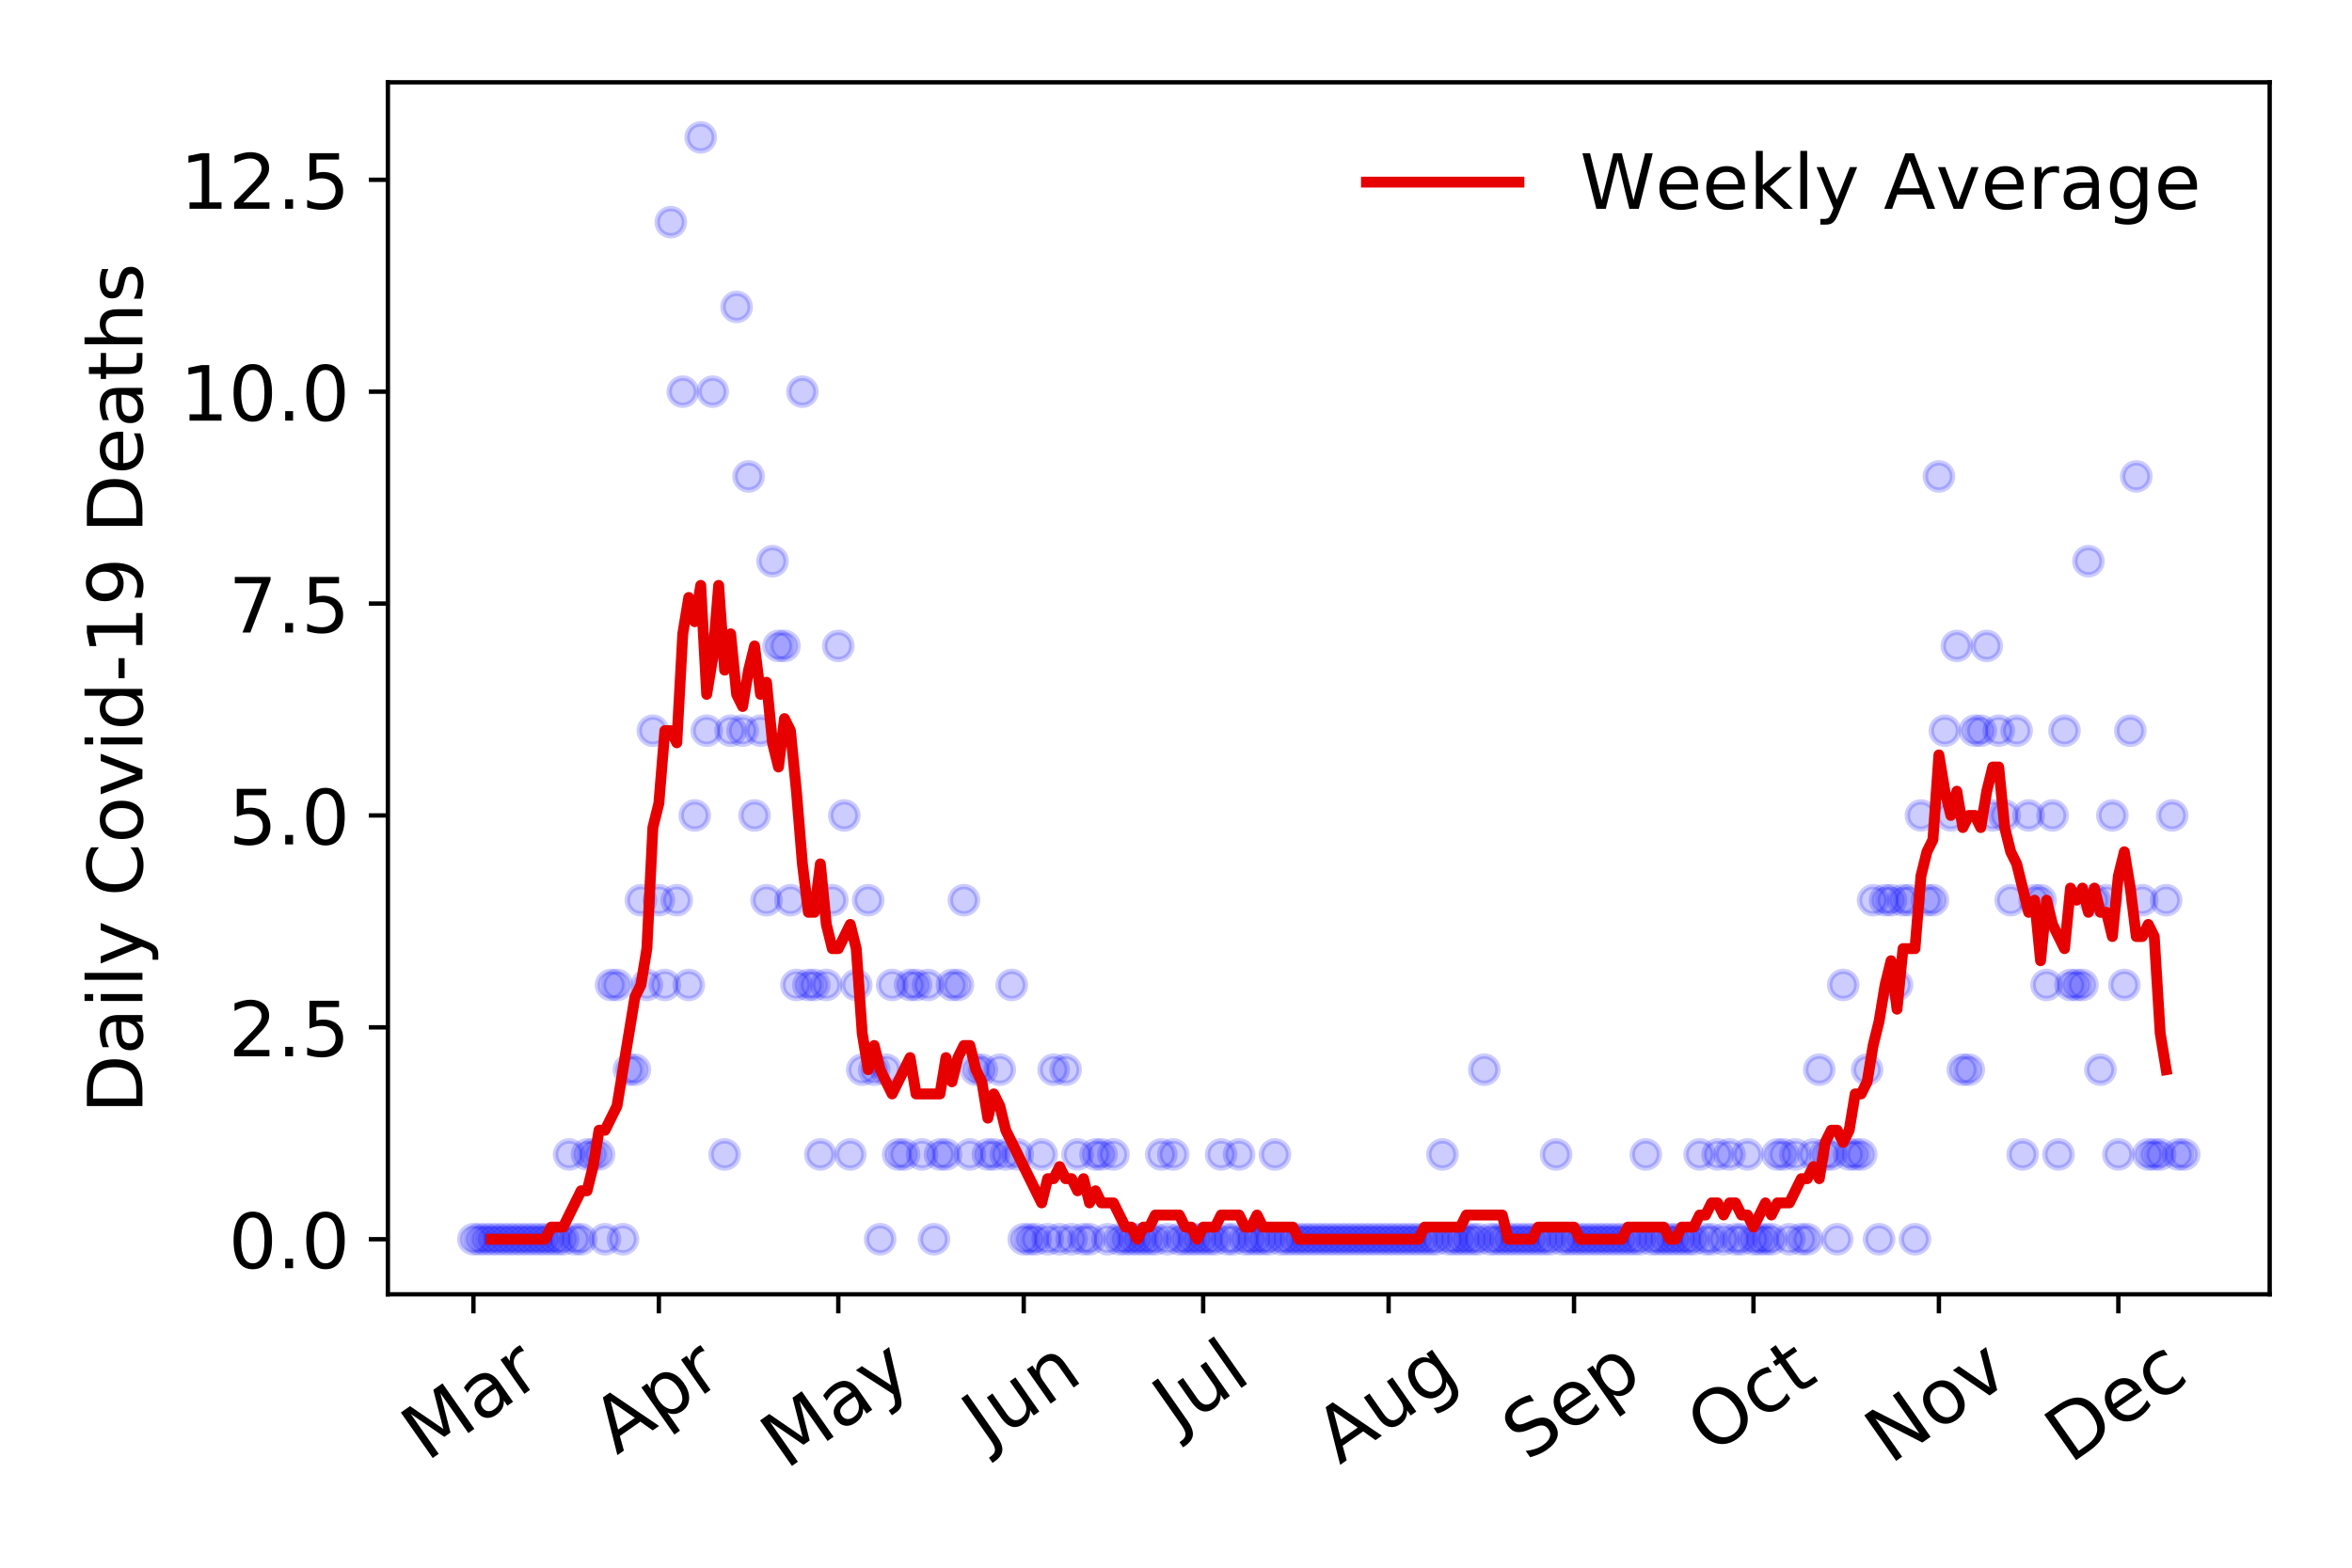 <?xml version="1.0" encoding="utf-8" standalone="no"?>
<!DOCTYPE svg PUBLIC "-//W3C//DTD SVG 1.1//EN"
  "http://www.w3.org/Graphics/SVG/1.1/DTD/svg11.dtd">
<!-- Created with matplotlib (https://matplotlib.org/) -->
<svg height="288pt" version="1.1" viewBox="0 0 432 288" width="432pt" xmlns="http://www.w3.org/2000/svg" xmlns:xlink="http://www.w3.org/1999/xlink">
 <defs>
  <style type="text/css">
*{stroke-linecap:butt;stroke-linejoin:round;}
  </style>
 </defs>
 <g id="figure_1">
  <g id="patch_1">
   <path d="M 0 288 
L 432 288 
L 432 0 
L 0 0 
z
" style="fill:#ffffff;"/>
  </g>
  <g id="axes_1">
   <g id="patch_2">
    <path d="M 71.245 237.778 
L 416.88 237.778 
L 416.88 15.12 
L 71.245 15.12 
z
" style="fill:#ffffff;"/>
   </g>
   <g id="matplotlib.axis_1">
    <g id="xtick_1">
     <g id="line2d_1">
      <defs>
       <path d="M 0 0 
L 0 3.5 
" id="ma7574f08d7" style="stroke:#000000;stroke-width:0.8;"/>
      </defs>
      <g>
       <use style="stroke:#000000;stroke-width:0.8;" x="86.956" xlink:href="#ma7574f08d7" y="237.778"/>
      </g>
     </g>
     <g id="text_1">
      <!-- Mar -->
      <defs>
       <path d="M 9.812 72.906 
L 24.516 72.906 
L 43.109 23.297 
L 61.812 72.906 
L 76.516 72.906 
L 76.516 0 
L 66.891 0 
L 66.891 64.016 
L 48.094 14.016 
L 38.188 14.016 
L 19.391 64.016 
L 19.391 0 
L 9.812 0 
z
" id="DejaVuSans-77"/>
       <path d="M 34.281 27.484 
Q 23.391 27.484 19.188 25 
Q 14.984 22.516 14.984 16.5 
Q 14.984 11.719 18.141 8.906 
Q 21.297 6.109 26.703 6.109 
Q 34.188 6.109 38.703 11.406 
Q 43.219 16.703 43.219 25.484 
L 43.219 27.484 
z
M 52.203 31.203 
L 52.203 0 
L 43.219 0 
L 43.219 8.297 
Q 40.141 3.328 35.547 0.953 
Q 30.953 -1.422 24.312 -1.422 
Q 15.922 -1.422 10.953 3.297 
Q 6 8.016 6 15.922 
Q 6 25.141 12.172 29.828 
Q 18.359 34.516 30.609 34.516 
L 43.219 34.516 
L 43.219 35.406 
Q 43.219 41.609 39.141 45 
Q 35.062 48.391 27.688 48.391 
Q 23 48.391 18.547 47.266 
Q 14.109 46.141 10.016 43.891 
L 10.016 52.203 
Q 14.938 54.109 19.578 55.047 
Q 24.219 56 28.609 56 
Q 40.484 56 46.344 49.844 
Q 52.203 43.703 52.203 31.203 
z
" id="DejaVuSans-97"/>
       <path d="M 41.109 46.297 
Q 39.594 47.172 37.812 47.578 
Q 36.031 48 33.891 48 
Q 26.266 48 22.188 43.047 
Q 18.109 38.094 18.109 28.812 
L 18.109 0 
L 9.078 0 
L 9.078 54.688 
L 18.109 54.688 
L 18.109 46.188 
Q 20.953 51.172 25.484 53.578 
Q 30.031 56 36.531 56 
Q 37.453 56 38.578 55.875 
Q 39.703 55.766 41.062 55.516 
z
" id="DejaVuSans-114"/>
      </defs>
      <g transform="translate(78.353 268.643)rotate(-35)scale(0.14 -0.14)">
       <use xlink:href="#DejaVuSans-77"/>
       <use x="86.279" xlink:href="#DejaVuSans-97"/>
       <use x="147.559" xlink:href="#DejaVuSans-114"/>
      </g>
     </g>
    </g>
    <g id="xtick_2">
     <g id="line2d_2">
      <g>
       <use style="stroke:#000000;stroke-width:0.8;" x="121.014" xlink:href="#ma7574f08d7" y="237.778"/>
      </g>
     </g>
     <g id="text_2">
      <!-- Apr -->
      <defs>
       <path d="M 34.188 63.188 
L 20.797 26.906 
L 47.609 26.906 
z
M 28.609 72.906 
L 39.797 72.906 
L 67.578 0 
L 57.328 0 
L 50.688 18.703 
L 17.828 18.703 
L 11.188 0 
L 0.781 0 
z
" id="DejaVuSans-65"/>
       <path d="M 18.109 8.203 
L 18.109 -20.797 
L 9.078 -20.797 
L 9.078 54.688 
L 18.109 54.688 
L 18.109 46.391 
Q 20.953 51.266 25.266 53.625 
Q 29.594 56 35.594 56 
Q 45.562 56 51.781 48.094 
Q 58.016 40.188 58.016 27.297 
Q 58.016 14.406 51.781 6.484 
Q 45.562 -1.422 35.594 -1.422 
Q 29.594 -1.422 25.266 0.953 
Q 20.953 3.328 18.109 8.203 
z
M 48.688 27.297 
Q 48.688 37.203 44.609 42.844 
Q 40.531 48.484 33.406 48.484 
Q 26.266 48.484 22.188 42.844 
Q 18.109 37.203 18.109 27.297 
Q 18.109 17.391 22.188 11.75 
Q 26.266 6.109 33.406 6.109 
Q 40.531 6.109 44.609 11.75 
Q 48.688 17.391 48.688 27.297 
z
" id="DejaVuSans-112"/>
      </defs>
      <g transform="translate(113.31 267.384)rotate(-35)scale(0.14 -0.14)">
       <use xlink:href="#DejaVuSans-65"/>
       <use x="68.408" xlink:href="#DejaVuSans-112"/>
       <use x="131.885" xlink:href="#DejaVuSans-114"/>
      </g>
     </g>
    </g>
    <g id="xtick_3">
     <g id="line2d_3">
      <g>
       <use style="stroke:#000000;stroke-width:0.8;" x="153.973" xlink:href="#ma7574f08d7" y="237.778"/>
      </g>
     </g>
     <g id="text_3">
      <!-- May -->
      <defs>
       <path d="M 32.172 -5.078 
Q 28.375 -14.844 24.75 -17.812 
Q 21.141 -20.797 15.094 -20.797 
L 7.906 -20.797 
L 7.906 -13.281 
L 13.188 -13.281 
Q 16.891 -13.281 18.938 -11.516 
Q 21 -9.766 23.484 -3.219 
L 25.094 0.875 
L 2.984 54.688 
L 12.5 54.688 
L 29.594 11.922 
L 46.688 54.688 
L 56.203 54.688 
z
" id="DejaVuSans-121"/>
      </defs>
      <g transform="translate(144.334 270.094)rotate(-35)scale(0.14 -0.14)">
       <use xlink:href="#DejaVuSans-77"/>
       <use x="86.279" xlink:href="#DejaVuSans-97"/>
       <use x="147.559" xlink:href="#DejaVuSans-121"/>
      </g>
     </g>
    </g>
    <g id="xtick_4">
     <g id="line2d_4">
      <g>
       <use style="stroke:#000000;stroke-width:0.8;" x="188.031" xlink:href="#ma7574f08d7" y="237.778"/>
      </g>
     </g>
     <g id="text_4">
      <!-- Jun -->
      <defs>
       <path d="M 9.812 72.906 
L 19.672 72.906 
L 19.672 5.078 
Q 19.672 -8.109 14.672 -14.062 
Q 9.672 -20.016 -1.422 -20.016 
L -5.172 -20.016 
L -5.172 -11.719 
L -2.094 -11.719 
Q 4.438 -11.719 7.125 -8.047 
Q 9.812 -4.391 9.812 5.078 
z
" id="DejaVuSans-74"/>
       <path d="M 8.5 21.578 
L 8.5 54.688 
L 17.484 54.688 
L 17.484 21.922 
Q 17.484 14.156 20.5 10.266 
Q 23.531 6.391 29.594 6.391 
Q 36.859 6.391 41.078 11.031 
Q 45.312 15.672 45.312 23.688 
L 45.312 54.688 
L 54.297 54.688 
L 54.297 0 
L 45.312 0 
L 45.312 8.406 
Q 42.047 3.422 37.719 1 
Q 33.406 -1.422 27.688 -1.422 
Q 18.266 -1.422 13.375 4.438 
Q 8.5 10.297 8.5 21.578 
z
M 31.109 56 
z
" id="DejaVuSans-117"/>
       <path d="M 54.891 33.016 
L 54.891 0 
L 45.906 0 
L 45.906 32.719 
Q 45.906 40.484 42.875 44.328 
Q 39.844 48.188 33.797 48.188 
Q 26.516 48.188 22.312 43.547 
Q 18.109 38.922 18.109 30.906 
L 18.109 0 
L 9.078 0 
L 9.078 54.688 
L 18.109 54.688 
L 18.109 46.188 
Q 21.344 51.125 25.703 53.562 
Q 30.078 56 35.797 56 
Q 45.219 56 50.047 50.172 
Q 54.891 44.344 54.891 33.016 
z
" id="DejaVuSans-110"/>
      </defs>
      <g transform="translate(181.288 266.039)rotate(-35)scale(0.14 -0.14)">
       <use xlink:href="#DejaVuSans-74"/>
       <use x="29.492" xlink:href="#DejaVuSans-117"/>
       <use x="92.871" xlink:href="#DejaVuSans-110"/>
      </g>
     </g>
    </g>
    <g id="xtick_5">
     <g id="line2d_5">
      <g>
       <use style="stroke:#000000;stroke-width:0.8;" x="220.991" xlink:href="#ma7574f08d7" y="237.778"/>
      </g>
     </g>
     <g id="text_5">
      <!-- Jul -->
      <defs>
       <path d="M 9.422 75.984 
L 18.406 75.984 
L 18.406 0 
L 9.422 0 
z
" id="DejaVuSans-108"/>
      </defs>
      <g transform="translate(216.288 263.181)rotate(-35)scale(0.14 -0.14)">
       <use xlink:href="#DejaVuSans-74"/>
       <use x="29.492" xlink:href="#DejaVuSans-117"/>
       <use x="92.871" xlink:href="#DejaVuSans-108"/>
      </g>
     </g>
    </g>
    <g id="xtick_6">
     <g id="line2d_6">
      <g>
       <use style="stroke:#000000;stroke-width:0.8;" x="255.049" xlink:href="#ma7574f08d7" y="237.778"/>
      </g>
     </g>
     <g id="text_6">
      <!-- Aug -->
      <defs>
       <path d="M 45.406 27.984 
Q 45.406 37.75 41.375 43.109 
Q 37.359 48.484 30.078 48.484 
Q 22.859 48.484 18.828 43.109 
Q 14.797 37.75 14.797 27.984 
Q 14.797 18.266 18.828 12.891 
Q 22.859 7.516 30.078 7.516 
Q 37.359 7.516 41.375 12.891 
Q 45.406 18.266 45.406 27.984 
z
M 54.391 6.781 
Q 54.391 -7.172 48.188 -13.984 
Q 42 -20.797 29.203 -20.797 
Q 24.469 -20.797 20.266 -20.094 
Q 16.062 -19.391 12.109 -17.922 
L 12.109 -9.188 
Q 16.062 -11.328 19.922 -12.344 
Q 23.781 -13.375 27.781 -13.375 
Q 36.625 -13.375 41.016 -8.766 
Q 45.406 -4.156 45.406 5.172 
L 45.406 9.625 
Q 42.625 4.781 38.281 2.391 
Q 33.938 0 27.875 0 
Q 17.828 0 11.672 7.656 
Q 5.516 15.328 5.516 27.984 
Q 5.516 40.672 11.672 48.328 
Q 17.828 56 27.875 56 
Q 33.938 56 38.281 53.609 
Q 42.625 51.219 45.406 46.391 
L 45.406 54.688 
L 54.391 54.688 
z
" id="DejaVuSans-103"/>
      </defs>
      <g transform="translate(246.068 269.172)rotate(-35)scale(0.14 -0.14)">
       <use xlink:href="#DejaVuSans-65"/>
       <use x="68.408" xlink:href="#DejaVuSans-117"/>
       <use x="131.787" xlink:href="#DejaVuSans-103"/>
      </g>
     </g>
    </g>
    <g id="xtick_7">
     <g id="line2d_7">
      <g>
       <use style="stroke:#000000;stroke-width:0.8;" x="289.107" xlink:href="#ma7574f08d7" y="237.778"/>
      </g>
     </g>
     <g id="text_7">
      <!-- Sep -->
      <defs>
       <path d="M 53.516 70.516 
L 53.516 60.891 
Q 47.906 63.578 42.922 64.891 
Q 37.938 66.219 33.297 66.219 
Q 25.25 66.219 20.875 63.094 
Q 16.5 59.969 16.5 54.203 
Q 16.5 49.359 19.406 46.891 
Q 22.312 44.438 30.422 42.922 
L 36.375 41.703 
Q 47.406 39.594 52.656 34.297 
Q 57.906 29 57.906 20.125 
Q 57.906 9.516 50.797 4.047 
Q 43.703 -1.422 29.984 -1.422 
Q 24.812 -1.422 18.969 -0.25 
Q 13.141 0.922 6.891 3.219 
L 6.891 13.375 
Q 12.891 10.016 18.656 8.297 
Q 24.422 6.594 29.984 6.594 
Q 38.422 6.594 43.016 9.906 
Q 47.609 13.234 47.609 19.391 
Q 47.609 24.75 44.312 27.781 
Q 41.016 30.812 33.5 32.328 
L 27.484 33.5 
Q 16.453 35.688 11.516 40.375 
Q 6.594 45.062 6.594 53.422 
Q 6.594 63.094 13.406 68.656 
Q 20.219 74.219 32.172 74.219 
Q 37.312 74.219 42.625 73.281 
Q 47.953 72.359 53.516 70.516 
z
" id="DejaVuSans-83"/>
       <path d="M 56.203 29.594 
L 56.203 25.203 
L 14.891 25.203 
Q 15.484 15.922 20.484 11.062 
Q 25.484 6.203 34.422 6.203 
Q 39.594 6.203 44.453 7.469 
Q 49.312 8.734 54.109 11.281 
L 54.109 2.781 
Q 49.266 0.734 44.188 -0.344 
Q 39.109 -1.422 33.891 -1.422 
Q 20.797 -1.422 13.156 6.188 
Q 5.516 13.812 5.516 26.812 
Q 5.516 40.234 12.766 48.109 
Q 20.016 56 32.328 56 
Q 43.359 56 49.781 48.891 
Q 56.203 41.797 56.203 29.594 
z
M 47.219 32.234 
Q 47.125 39.594 43.094 43.984 
Q 39.062 48.391 32.422 48.391 
Q 24.906 48.391 20.391 44.141 
Q 15.875 39.891 15.188 32.172 
z
" id="DejaVuSans-101"/>
      </defs>
      <g transform="translate(280.514 268.629)rotate(-35)scale(0.14 -0.14)">
       <use xlink:href="#DejaVuSans-83"/>
       <use x="63.477" xlink:href="#DejaVuSans-101"/>
       <use x="125" xlink:href="#DejaVuSans-112"/>
      </g>
     </g>
    </g>
    <g id="xtick_8">
     <g id="line2d_8">
      <g>
       <use style="stroke:#000000;stroke-width:0.8;" x="322.067" xlink:href="#ma7574f08d7" y="237.778"/>
      </g>
     </g>
     <g id="text_8">
      <!-- Oct -->
      <defs>
       <path d="M 39.406 66.219 
Q 28.656 66.219 22.328 58.203 
Q 16.016 50.203 16.016 36.375 
Q 16.016 22.609 22.328 14.594 
Q 28.656 6.594 39.406 6.594 
Q 50.141 6.594 56.422 14.594 
Q 62.703 22.609 62.703 36.375 
Q 62.703 50.203 56.422 58.203 
Q 50.141 66.219 39.406 66.219 
z
M 39.406 74.219 
Q 54.734 74.219 63.906 63.938 
Q 73.094 53.656 73.094 36.375 
Q 73.094 19.141 63.906 8.859 
Q 54.734 -1.422 39.406 -1.422 
Q 24.031 -1.422 14.812 8.828 
Q 5.609 19.094 5.609 36.375 
Q 5.609 53.656 14.812 63.938 
Q 24.031 74.219 39.406 74.219 
z
" id="DejaVuSans-79"/>
       <path d="M 48.781 52.594 
L 48.781 44.188 
Q 44.969 46.297 41.141 47.344 
Q 37.312 48.391 33.406 48.391 
Q 24.656 48.391 19.812 42.844 
Q 14.984 37.312 14.984 27.297 
Q 14.984 17.281 19.812 11.734 
Q 24.656 6.203 33.406 6.203 
Q 37.312 6.203 41.141 7.25 
Q 44.969 8.297 48.781 10.406 
L 48.781 2.094 
Q 45.016 0.344 40.984 -0.531 
Q 36.969 -1.422 32.422 -1.422 
Q 20.062 -1.422 12.781 6.344 
Q 5.516 14.109 5.516 27.297 
Q 5.516 40.672 12.859 48.328 
Q 20.219 56 33.016 56 
Q 37.156 56 41.109 55.141 
Q 45.062 54.297 48.781 52.594 
z
" id="DejaVuSans-99"/>
       <path d="M 18.312 70.219 
L 18.312 54.688 
L 36.812 54.688 
L 36.812 47.703 
L 18.312 47.703 
L 18.312 18.016 
Q 18.312 11.328 20.141 9.422 
Q 21.969 7.516 27.594 7.516 
L 36.812 7.516 
L 36.812 0 
L 27.594 0 
Q 17.188 0 13.234 3.875 
Q 9.281 7.766 9.281 18.016 
L 9.281 47.703 
L 2.688 47.703 
L 2.688 54.688 
L 9.281 54.688 
L 9.281 70.219 
z
" id="DejaVuSans-116"/>
      </defs>
      <g transform="translate(314.368 267.377)rotate(-35)scale(0.14 -0.14)">
       <use xlink:href="#DejaVuSans-79"/>
       <use x="78.711" xlink:href="#DejaVuSans-99"/>
       <use x="133.691" xlink:href="#DejaVuSans-116"/>
      </g>
     </g>
    </g>
    <g id="xtick_9">
     <g id="line2d_9">
      <g>
       <use style="stroke:#000000;stroke-width:0.8;" x="356.125" xlink:href="#ma7574f08d7" y="237.778"/>
      </g>
     </g>
     <g id="text_9">
      <!-- Nov -->
      <defs>
       <path d="M 9.812 72.906 
L 23.094 72.906 
L 55.422 11.922 
L 55.422 72.906 
L 64.984 72.906 
L 64.984 0 
L 51.703 0 
L 19.391 60.984 
L 19.391 0 
L 9.812 0 
z
" id="DejaVuSans-78"/>
       <path d="M 30.609 48.391 
Q 23.391 48.391 19.188 42.75 
Q 14.984 37.109 14.984 27.297 
Q 14.984 17.484 19.156 11.844 
Q 23.344 6.203 30.609 6.203 
Q 37.797 6.203 41.984 11.859 
Q 46.188 17.531 46.188 27.297 
Q 46.188 37.016 41.984 42.703 
Q 37.797 48.391 30.609 48.391 
z
M 30.609 56 
Q 42.328 56 49.016 48.375 
Q 55.719 40.766 55.719 27.297 
Q 55.719 13.875 49.016 6.219 
Q 42.328 -1.422 30.609 -1.422 
Q 18.844 -1.422 12.172 6.219 
Q 5.516 13.875 5.516 27.297 
Q 5.516 40.766 12.172 48.375 
Q 18.844 56 30.609 56 
z
" id="DejaVuSans-111"/>
       <path d="M 2.984 54.688 
L 12.5 54.688 
L 29.594 8.797 
L 46.688 54.688 
L 56.203 54.688 
L 35.688 0 
L 23.484 0 
z
" id="DejaVuSans-118"/>
      </defs>
      <g transform="translate(347.148 269.166)rotate(-35)scale(0.14 -0.14)">
       <use xlink:href="#DejaVuSans-78"/>
       <use x="74.805" xlink:href="#DejaVuSans-111"/>
       <use x="135.986" xlink:href="#DejaVuSans-118"/>
      </g>
     </g>
    </g>
    <g id="xtick_10">
     <g id="line2d_10">
      <g>
       <use style="stroke:#000000;stroke-width:0.8;" x="389.084" xlink:href="#ma7574f08d7" y="237.778"/>
      </g>
     </g>
     <g id="text_10">
      <!-- Dec -->
      <defs>
       <path d="M 19.672 64.797 
L 19.672 8.109 
L 31.594 8.109 
Q 46.688 8.109 53.688 14.938 
Q 60.688 21.781 60.688 36.531 
Q 60.688 51.172 53.688 57.984 
Q 46.688 64.797 31.594 64.797 
z
M 9.812 72.906 
L 30.078 72.906 
Q 51.266 72.906 61.172 64.094 
Q 71.094 55.281 71.094 36.531 
Q 71.094 17.672 61.125 8.828 
Q 51.172 0 30.078 0 
L 9.812 0 
z
" id="DejaVuSans-68"/>
      </defs>
      <g transform="translate(380.204 269.032)rotate(-35)scale(0.14 -0.14)">
       <use xlink:href="#DejaVuSans-68"/>
       <use x="77.002" xlink:href="#DejaVuSans-101"/>
       <use x="138.525" xlink:href="#DejaVuSans-99"/>
      </g>
     </g>
    </g>
   </g>
   <g id="matplotlib.axis_2">
    <g id="ytick_1">
     <g id="line2d_11">
      <defs>
       <path d="M 0 0 
L -3.5 0 
" id="mbdfe341ede" style="stroke:#000000;stroke-width:0.8;"/>
      </defs>
      <g>
       <use style="stroke:#000000;stroke-width:0.8;" x="71.245" xlink:href="#mbdfe341ede" y="227.657"/>
      </g>
     </g>
     <g id="text_11">
      <!-- 0.0 -->
      <defs>
       <path d="M 31.781 66.406 
Q 24.172 66.406 20.328 58.906 
Q 16.5 51.422 16.5 36.375 
Q 16.5 21.391 20.328 13.891 
Q 24.172 6.391 31.781 6.391 
Q 39.453 6.391 43.281 13.891 
Q 47.125 21.391 47.125 36.375 
Q 47.125 51.422 43.281 58.906 
Q 39.453 66.406 31.781 66.406 
z
M 31.781 74.219 
Q 44.047 74.219 50.516 64.516 
Q 56.984 54.828 56.984 36.375 
Q 56.984 17.969 50.516 8.266 
Q 44.047 -1.422 31.781 -1.422 
Q 19.531 -1.422 13.062 8.266 
Q 6.594 17.969 6.594 36.375 
Q 6.594 54.828 13.062 64.516 
Q 19.531 74.219 31.781 74.219 
z
" id="DejaVuSans-48"/>
       <path d="M 10.688 12.406 
L 21 12.406 
L 21 0 
L 10.688 0 
z
" id="DejaVuSans-46"/>
      </defs>
      <g transform="translate(41.981 232.976)scale(0.14 -0.14)">
       <use xlink:href="#DejaVuSans-48"/>
       <use x="63.623" xlink:href="#DejaVuSans-46"/>
       <use x="95.41" xlink:href="#DejaVuSans-48"/>
      </g>
     </g>
    </g>
    <g id="ytick_2">
     <g id="line2d_12">
      <g>
       <use style="stroke:#000000;stroke-width:0.8;" x="71.245" xlink:href="#mbdfe341ede" y="188.731"/>
      </g>
     </g>
     <g id="text_12">
      <!-- 2.5 -->
      <defs>
       <path d="M 19.188 8.297 
L 53.609 8.297 
L 53.609 0 
L 7.328 0 
L 7.328 8.297 
Q 12.938 14.109 22.625 23.891 
Q 32.328 33.688 34.812 36.531 
Q 39.547 41.844 41.422 45.531 
Q 43.312 49.219 43.312 52.781 
Q 43.312 58.594 39.234 62.25 
Q 35.156 65.922 28.609 65.922 
Q 23.969 65.922 18.812 64.312 
Q 13.672 62.703 7.812 59.422 
L 7.812 69.391 
Q 13.766 71.781 18.938 73 
Q 24.125 74.219 28.422 74.219 
Q 39.75 74.219 46.484 68.547 
Q 53.219 62.891 53.219 53.422 
Q 53.219 48.922 51.531 44.891 
Q 49.859 40.875 45.406 35.406 
Q 44.188 33.984 37.641 27.219 
Q 31.109 20.453 19.188 8.297 
z
" id="DejaVuSans-50"/>
       <path d="M 10.797 72.906 
L 49.516 72.906 
L 49.516 64.594 
L 19.828 64.594 
L 19.828 46.734 
Q 21.969 47.469 24.109 47.828 
Q 26.266 48.188 28.422 48.188 
Q 40.625 48.188 47.75 41.5 
Q 54.891 34.812 54.891 23.391 
Q 54.891 11.625 47.562 5.094 
Q 40.234 -1.422 26.906 -1.422 
Q 22.312 -1.422 17.547 -0.641 
Q 12.797 0.141 7.719 1.703 
L 7.719 11.625 
Q 12.109 9.234 16.797 8.062 
Q 21.484 6.891 26.703 6.891 
Q 35.156 6.891 40.078 11.328 
Q 45.016 15.766 45.016 23.391 
Q 45.016 31 40.078 35.438 
Q 35.156 39.891 26.703 39.891 
Q 22.75 39.891 18.812 39.016 
Q 14.891 38.141 10.797 36.281 
z
" id="DejaVuSans-53"/>
      </defs>
      <g transform="translate(41.981 194.05)scale(0.14 -0.14)">
       <use xlink:href="#DejaVuSans-50"/>
       <use x="63.623" xlink:href="#DejaVuSans-46"/>
       <use x="95.41" xlink:href="#DejaVuSans-53"/>
      </g>
     </g>
    </g>
    <g id="ytick_3">
     <g id="line2d_13">
      <g>
       <use style="stroke:#000000;stroke-width:0.8;" x="71.245" xlink:href="#mbdfe341ede" y="149.805"/>
      </g>
     </g>
     <g id="text_13">
      <!-- 5.0 -->
      <g transform="translate(41.981 155.124)scale(0.14 -0.14)">
       <use xlink:href="#DejaVuSans-53"/>
       <use x="63.623" xlink:href="#DejaVuSans-46"/>
       <use x="95.41" xlink:href="#DejaVuSans-48"/>
      </g>
     </g>
    </g>
    <g id="ytick_4">
     <g id="line2d_14">
      <g>
       <use style="stroke:#000000;stroke-width:0.8;" x="71.245" xlink:href="#mbdfe341ede" y="110.879"/>
      </g>
     </g>
     <g id="text_14">
      <!-- 7.5 -->
      <defs>
       <path d="M 8.203 72.906 
L 55.078 72.906 
L 55.078 68.703 
L 28.609 0 
L 18.312 0 
L 43.219 64.594 
L 8.203 64.594 
z
" id="DejaVuSans-55"/>
      </defs>
      <g transform="translate(41.981 116.197)scale(0.14 -0.14)">
       <use xlink:href="#DejaVuSans-55"/>
       <use x="63.623" xlink:href="#DejaVuSans-46"/>
       <use x="95.41" xlink:href="#DejaVuSans-53"/>
      </g>
     </g>
    </g>
    <g id="ytick_5">
     <g id="line2d_15">
      <g>
       <use style="stroke:#000000;stroke-width:0.8;" x="71.245" xlink:href="#mbdfe341ede" y="71.952"/>
      </g>
     </g>
     <g id="text_15">
      <!-- 10.0 -->
      <defs>
       <path d="M 12.406 8.297 
L 28.516 8.297 
L 28.516 63.922 
L 10.984 60.406 
L 10.984 69.391 
L 28.422 72.906 
L 38.281 72.906 
L 38.281 8.297 
L 54.391 8.297 
L 54.391 0 
L 12.406 0 
z
" id="DejaVuSans-49"/>
      </defs>
      <g transform="translate(33.073 77.271)scale(0.14 -0.14)">
       <use xlink:href="#DejaVuSans-49"/>
       <use x="63.623" xlink:href="#DejaVuSans-48"/>
       <use x="127.246" xlink:href="#DejaVuSans-46"/>
       <use x="159.033" xlink:href="#DejaVuSans-48"/>
      </g>
     </g>
    </g>
    <g id="ytick_6">
     <g id="line2d_16">
      <g>
       <use style="stroke:#000000;stroke-width:0.8;" x="71.245" xlink:href="#mbdfe341ede" y="33.026"/>
      </g>
     </g>
     <g id="text_16">
      <!-- 12.5 -->
      <g transform="translate(33.073 38.345)scale(0.14 -0.14)">
       <use xlink:href="#DejaVuSans-49"/>
       <use x="63.623" xlink:href="#DejaVuSans-50"/>
       <use x="127.246" xlink:href="#DejaVuSans-46"/>
       <use x="159.033" xlink:href="#DejaVuSans-53"/>
      </g>
     </g>
    </g>
    <g id="text_17">
     <!-- Daily Covid-19 Deaths -->
     <defs>
      <path d="M 9.422 54.688 
L 18.406 54.688 
L 18.406 0 
L 9.422 0 
z
M 9.422 75.984 
L 18.406 75.984 
L 18.406 64.594 
L 9.422 64.594 
z
" id="DejaVuSans-105"/>
      <path id="DejaVuSans-32"/>
      <path d="M 64.406 67.281 
L 64.406 56.891 
Q 59.422 61.531 53.781 63.812 
Q 48.141 66.109 41.797 66.109 
Q 29.297 66.109 22.656 58.469 
Q 16.016 50.828 16.016 36.375 
Q 16.016 21.969 22.656 14.328 
Q 29.297 6.688 41.797 6.688 
Q 48.141 6.688 53.781 8.984 
Q 59.422 11.281 64.406 15.922 
L 64.406 5.609 
Q 59.234 2.094 53.438 0.328 
Q 47.656 -1.422 41.219 -1.422 
Q 24.656 -1.422 15.125 8.703 
Q 5.609 18.844 5.609 36.375 
Q 5.609 53.953 15.125 64.078 
Q 24.656 74.219 41.219 74.219 
Q 47.75 74.219 53.531 72.484 
Q 59.328 70.75 64.406 67.281 
z
" id="DejaVuSans-67"/>
      <path d="M 45.406 46.391 
L 45.406 75.984 
L 54.391 75.984 
L 54.391 0 
L 45.406 0 
L 45.406 8.203 
Q 42.578 3.328 38.25 0.953 
Q 33.938 -1.422 27.875 -1.422 
Q 17.969 -1.422 11.734 6.484 
Q 5.516 14.406 5.516 27.297 
Q 5.516 40.188 11.734 48.094 
Q 17.969 56 27.875 56 
Q 33.938 56 38.25 53.625 
Q 42.578 51.266 45.406 46.391 
z
M 14.797 27.297 
Q 14.797 17.391 18.875 11.75 
Q 22.953 6.109 30.078 6.109 
Q 37.203 6.109 41.297 11.75 
Q 45.406 17.391 45.406 27.297 
Q 45.406 37.203 41.297 42.844 
Q 37.203 48.484 30.078 48.484 
Q 22.953 48.484 18.875 42.844 
Q 14.797 37.203 14.797 27.297 
z
" id="DejaVuSans-100"/>
      <path d="M 4.891 31.391 
L 31.203 31.391 
L 31.203 23.391 
L 4.891 23.391 
z
" id="DejaVuSans-45"/>
      <path d="M 10.984 1.516 
L 10.984 10.5 
Q 14.703 8.734 18.5 7.812 
Q 22.312 6.891 25.984 6.891 
Q 35.75 6.891 40.891 13.453 
Q 46.047 20.016 46.781 33.406 
Q 43.953 29.203 39.594 26.953 
Q 35.25 24.703 29.984 24.703 
Q 19.047 24.703 12.672 31.312 
Q 6.297 37.938 6.297 49.422 
Q 6.297 60.641 12.938 67.422 
Q 19.578 74.219 30.609 74.219 
Q 43.266 74.219 49.922 64.516 
Q 56.594 54.828 56.594 36.375 
Q 56.594 19.141 48.406 8.859 
Q 40.234 -1.422 26.422 -1.422 
Q 22.703 -1.422 18.891 -0.688 
Q 15.094 0.047 10.984 1.516 
z
M 30.609 32.422 
Q 37.25 32.422 41.125 36.953 
Q 45.016 41.5 45.016 49.422 
Q 45.016 57.281 41.125 61.844 
Q 37.25 66.406 30.609 66.406 
Q 23.969 66.406 20.094 61.844 
Q 16.219 57.281 16.219 49.422 
Q 16.219 41.5 20.094 36.953 
Q 23.969 32.422 30.609 32.422 
z
" id="DejaVuSans-57"/>
      <path d="M 54.891 33.016 
L 54.891 0 
L 45.906 0 
L 45.906 32.719 
Q 45.906 40.484 42.875 44.328 
Q 39.844 48.188 33.797 48.188 
Q 26.516 48.188 22.312 43.547 
Q 18.109 38.922 18.109 30.906 
L 18.109 0 
L 9.078 0 
L 9.078 75.984 
L 18.109 75.984 
L 18.109 46.188 
Q 21.344 51.125 25.703 53.562 
Q 30.078 56 35.797 56 
Q 45.219 56 50.047 50.172 
Q 54.891 44.344 54.891 33.016 
z
" id="DejaVuSans-104"/>
      <path d="M 44.281 53.078 
L 44.281 44.578 
Q 40.484 46.531 36.375 47.5 
Q 32.281 48.484 27.875 48.484 
Q 21.188 48.484 17.844 46.438 
Q 14.5 44.391 14.5 40.281 
Q 14.5 37.156 16.891 35.375 
Q 19.281 33.594 26.516 31.984 
L 29.594 31.297 
Q 39.156 29.25 43.188 25.516 
Q 47.219 21.781 47.219 15.094 
Q 47.219 7.469 41.188 3.016 
Q 35.156 -1.422 24.609 -1.422 
Q 20.219 -1.422 15.453 -0.562 
Q 10.688 0.297 5.422 2 
L 5.422 11.281 
Q 10.406 8.688 15.234 7.391 
Q 20.062 6.109 24.812 6.109 
Q 31.156 6.109 34.562 8.281 
Q 37.984 10.453 37.984 14.406 
Q 37.984 18.062 35.516 20.016 
Q 33.062 21.969 24.703 23.781 
L 21.578 24.516 
Q 13.234 26.266 9.516 29.906 
Q 5.812 33.547 5.812 39.891 
Q 5.812 47.609 11.281 51.797 
Q 16.75 56 26.812 56 
Q 31.781 56 36.172 55.266 
Q 40.578 54.547 44.281 53.078 
z
" id="DejaVuSans-115"/>
     </defs>
     <g transform="translate(26.162 204.56)rotate(-90)scale(0.14 -0.14)">
      <use xlink:href="#DejaVuSans-68"/>
      <use x="77.002" xlink:href="#DejaVuSans-97"/>
      <use x="138.281" xlink:href="#DejaVuSans-105"/>
      <use x="166.064" xlink:href="#DejaVuSans-108"/>
      <use x="193.848" xlink:href="#DejaVuSans-121"/>
      <use x="253.027" xlink:href="#DejaVuSans-32"/>
      <use x="284.814" xlink:href="#DejaVuSans-67"/>
      <use x="354.639" xlink:href="#DejaVuSans-111"/>
      <use x="415.82" xlink:href="#DejaVuSans-118"/>
      <use x="475" xlink:href="#DejaVuSans-105"/>
      <use x="502.783" xlink:href="#DejaVuSans-100"/>
      <use x="566.26" xlink:href="#DejaVuSans-45"/>
      <use x="602.344" xlink:href="#DejaVuSans-49"/>
      <use x="665.967" xlink:href="#DejaVuSans-57"/>
      <use x="729.59" xlink:href="#DejaVuSans-32"/>
      <use x="761.377" xlink:href="#DejaVuSans-68"/>
      <use x="838.379" xlink:href="#DejaVuSans-101"/>
      <use x="899.902" xlink:href="#DejaVuSans-97"/>
      <use x="961.182" xlink:href="#DejaVuSans-116"/>
      <use x="1000.391" xlink:href="#DejaVuSans-104"/>
      <use x="1063.77" xlink:href="#DejaVuSans-115"/>
     </g>
    </g>
   </g>
   <g id="line2d_17">
    <defs>
     <path d="M 0 2.5 
C 0.663 2.5 1.299 2.237 1.768 1.768 
C 2.237 1.299 2.5 0.663 2.5 0 
C 2.5 -0.663 2.237 -1.299 1.768 -1.768 
C 1.299 -2.237 0.663 -2.5 0 -2.5 
C -0.663 -2.5 -1.299 -2.237 -1.768 -1.768 
C -2.237 -1.299 -2.5 -0.663 -2.5 0 
C -2.5 0.663 -2.237 1.299 -1.768 1.768 
C -1.299 2.237 -0.663 2.5 0 2.5 
z
" id="ma12bef8391" style="stroke:#0000ff;stroke-opacity:0.2;"/>
    </defs>
    <g clip-path="url(#pc1add41f39)">
     <use style="fill:#0000ff;fill-opacity:0.2;stroke:#0000ff;stroke-opacity:0.2;" x="86.956" xlink:href="#ma12bef8391" y="227.657"/>
     <use style="fill:#0000ff;fill-opacity:0.2;stroke:#0000ff;stroke-opacity:0.2;" x="88.054" xlink:href="#ma12bef8391" y="227.657"/>
     <use style="fill:#0000ff;fill-opacity:0.2;stroke:#0000ff;stroke-opacity:0.2;" x="89.153" xlink:href="#ma12bef8391" y="227.657"/>
     <use style="fill:#0000ff;fill-opacity:0.2;stroke:#0000ff;stroke-opacity:0.2;" x="90.252" xlink:href="#ma12bef8391" y="227.657"/>
     <use style="fill:#0000ff;fill-opacity:0.2;stroke:#0000ff;stroke-opacity:0.2;" x="91.35" xlink:href="#ma12bef8391" y="227.657"/>
     <use style="fill:#0000ff;fill-opacity:0.2;stroke:#0000ff;stroke-opacity:0.2;" x="92.449" xlink:href="#ma12bef8391" y="227.657"/>
     <use style="fill:#0000ff;fill-opacity:0.2;stroke:#0000ff;stroke-opacity:0.2;" x="93.548" xlink:href="#ma12bef8391" y="227.657"/>
     <use style="fill:#0000ff;fill-opacity:0.2;stroke:#0000ff;stroke-opacity:0.2;" x="94.646" xlink:href="#ma12bef8391" y="227.657"/>
     <use style="fill:#0000ff;fill-opacity:0.2;stroke:#0000ff;stroke-opacity:0.2;" x="95.745" xlink:href="#ma12bef8391" y="227.657"/>
     <use style="fill:#0000ff;fill-opacity:0.2;stroke:#0000ff;stroke-opacity:0.2;" x="96.844" xlink:href="#ma12bef8391" y="227.657"/>
     <use style="fill:#0000ff;fill-opacity:0.2;stroke:#0000ff;stroke-opacity:0.2;" x="97.942" xlink:href="#ma12bef8391" y="227.657"/>
     <use style="fill:#0000ff;fill-opacity:0.2;stroke:#0000ff;stroke-opacity:0.2;" x="99.041" xlink:href="#ma12bef8391" y="227.657"/>
     <use style="fill:#0000ff;fill-opacity:0.2;stroke:#0000ff;stroke-opacity:0.2;" x="100.139" xlink:href="#ma12bef8391" y="227.657"/>
     <use style="fill:#0000ff;fill-opacity:0.2;stroke:#0000ff;stroke-opacity:0.2;" x="101.238" xlink:href="#ma12bef8391" y="227.657"/>
     <use style="fill:#0000ff;fill-opacity:0.2;stroke:#0000ff;stroke-opacity:0.2;" x="102.337" xlink:href="#ma12bef8391" y="227.657"/>
     <use style="fill:#0000ff;fill-opacity:0.2;stroke:#0000ff;stroke-opacity:0.2;" x="103.435" xlink:href="#ma12bef8391" y="227.657"/>
     <use style="fill:#0000ff;fill-opacity:0.2;stroke:#0000ff;stroke-opacity:0.2;" x="104.534" xlink:href="#ma12bef8391" y="212.087"/>
     <use style="fill:#0000ff;fill-opacity:0.2;stroke:#0000ff;stroke-opacity:0.2;" x="105.633" xlink:href="#ma12bef8391" y="227.657"/>
     <use style="fill:#0000ff;fill-opacity:0.2;stroke:#0000ff;stroke-opacity:0.2;" x="106.731" xlink:href="#ma12bef8391" y="227.657"/>
     <use style="fill:#0000ff;fill-opacity:0.2;stroke:#0000ff;stroke-opacity:0.2;" x="107.83" xlink:href="#ma12bef8391" y="212.087"/>
     <use style="fill:#0000ff;fill-opacity:0.2;stroke:#0000ff;stroke-opacity:0.2;" x="108.929" xlink:href="#ma12bef8391" y="212.087"/>
     <use style="fill:#0000ff;fill-opacity:0.2;stroke:#0000ff;stroke-opacity:0.2;" x="110.027" xlink:href="#ma12bef8391" y="212.087"/>
     <use style="fill:#0000ff;fill-opacity:0.2;stroke:#0000ff;stroke-opacity:0.2;" x="111.126" xlink:href="#ma12bef8391" y="227.657"/>
     <use style="fill:#0000ff;fill-opacity:0.2;stroke:#0000ff;stroke-opacity:0.2;" x="112.225" xlink:href="#ma12bef8391" y="180.946"/>
     <use style="fill:#0000ff;fill-opacity:0.2;stroke:#0000ff;stroke-opacity:0.2;" x="113.323" xlink:href="#ma12bef8391" y="180.946"/>
     <use style="fill:#0000ff;fill-opacity:0.2;stroke:#0000ff;stroke-opacity:0.2;" x="114.422" xlink:href="#ma12bef8391" y="227.657"/>
     <use style="fill:#0000ff;fill-opacity:0.2;stroke:#0000ff;stroke-opacity:0.2;" x="115.521" xlink:href="#ma12bef8391" y="196.516"/>
     <use style="fill:#0000ff;fill-opacity:0.2;stroke:#0000ff;stroke-opacity:0.2;" x="116.619" xlink:href="#ma12bef8391" y="196.516"/>
     <use style="fill:#0000ff;fill-opacity:0.2;stroke:#0000ff;stroke-opacity:0.2;" x="117.718" xlink:href="#ma12bef8391" y="165.375"/>
     <use style="fill:#0000ff;fill-opacity:0.2;stroke:#0000ff;stroke-opacity:0.2;" x="118.817" xlink:href="#ma12bef8391" y="180.946"/>
     <use style="fill:#0000ff;fill-opacity:0.2;stroke:#0000ff;stroke-opacity:0.2;" x="119.915" xlink:href="#ma12bef8391" y="134.234"/>
     <use style="fill:#0000ff;fill-opacity:0.2;stroke:#0000ff;stroke-opacity:0.2;" x="121.014" xlink:href="#ma12bef8391" y="165.375"/>
     <use style="fill:#0000ff;fill-opacity:0.2;stroke:#0000ff;stroke-opacity:0.2;" x="122.112" xlink:href="#ma12bef8391" y="180.946"/>
     <use style="fill:#0000ff;fill-opacity:0.2;stroke:#0000ff;stroke-opacity:0.2;" x="123.211" xlink:href="#ma12bef8391" y="40.811"/>
     <use style="fill:#0000ff;fill-opacity:0.2;stroke:#0000ff;stroke-opacity:0.2;" x="124.31" xlink:href="#ma12bef8391" y="165.375"/>
     <use style="fill:#0000ff;fill-opacity:0.2;stroke:#0000ff;stroke-opacity:0.2;" x="125.408" xlink:href="#ma12bef8391" y="71.952"/>
     <use style="fill:#0000ff;fill-opacity:0.2;stroke:#0000ff;stroke-opacity:0.2;" x="126.507" xlink:href="#ma12bef8391" y="180.946"/>
     <use style="fill:#0000ff;fill-opacity:0.2;stroke:#0000ff;stroke-opacity:0.2;" x="127.606" xlink:href="#ma12bef8391" y="149.805"/>
     <use style="fill:#0000ff;fill-opacity:0.2;stroke:#0000ff;stroke-opacity:0.2;" x="128.704" xlink:href="#ma12bef8391" y="25.241"/>
     <use style="fill:#0000ff;fill-opacity:0.2;stroke:#0000ff;stroke-opacity:0.2;" x="129.803" xlink:href="#ma12bef8391" y="134.234"/>
     <use style="fill:#0000ff;fill-opacity:0.2;stroke:#0000ff;stroke-opacity:0.2;" x="130.902" xlink:href="#ma12bef8391" y="71.952"/>
     <use style="fill:#0000ff;fill-opacity:0.2;stroke:#0000ff;stroke-opacity:0.2;" x="132" xlink:href="#ma12bef8391" y="118.664"/>
     <use style="fill:#0000ff;fill-opacity:0.2;stroke:#0000ff;stroke-opacity:0.2;" x="133.099" xlink:href="#ma12bef8391" y="212.087"/>
     <use style="fill:#0000ff;fill-opacity:0.2;stroke:#0000ff;stroke-opacity:0.2;" x="134.198" xlink:href="#ma12bef8391" y="134.234"/>
     <use style="fill:#0000ff;fill-opacity:0.2;stroke:#0000ff;stroke-opacity:0.2;" x="135.296" xlink:href="#ma12bef8391" y="56.382"/>
     <use style="fill:#0000ff;fill-opacity:0.2;stroke:#0000ff;stroke-opacity:0.2;" x="136.395" xlink:href="#ma12bef8391" y="134.234"/>
     <use style="fill:#0000ff;fill-opacity:0.2;stroke:#0000ff;stroke-opacity:0.2;" x="137.494" xlink:href="#ma12bef8391" y="87.523"/>
     <use style="fill:#0000ff;fill-opacity:0.2;stroke:#0000ff;stroke-opacity:0.2;" x="138.592" xlink:href="#ma12bef8391" y="149.805"/>
     <use style="fill:#0000ff;fill-opacity:0.2;stroke:#0000ff;stroke-opacity:0.2;" x="139.691" xlink:href="#ma12bef8391" y="134.234"/>
     <use style="fill:#0000ff;fill-opacity:0.2;stroke:#0000ff;stroke-opacity:0.2;" x="140.789" xlink:href="#ma12bef8391" y="165.375"/>
     <use style="fill:#0000ff;fill-opacity:0.2;stroke:#0000ff;stroke-opacity:0.2;" x="141.888" xlink:href="#ma12bef8391" y="103.093"/>
     <use style="fill:#0000ff;fill-opacity:0.2;stroke:#0000ff;stroke-opacity:0.2;" x="142.987" xlink:href="#ma12bef8391" y="118.664"/>
     <use style="fill:#0000ff;fill-opacity:0.2;stroke:#0000ff;stroke-opacity:0.2;" x="144.085" xlink:href="#ma12bef8391" y="118.664"/>
     <use style="fill:#0000ff;fill-opacity:0.2;stroke:#0000ff;stroke-opacity:0.2;" x="145.184" xlink:href="#ma12bef8391" y="165.375"/>
     <use style="fill:#0000ff;fill-opacity:0.2;stroke:#0000ff;stroke-opacity:0.2;" x="146.283" xlink:href="#ma12bef8391" y="180.946"/>
     <use style="fill:#0000ff;fill-opacity:0.2;stroke:#0000ff;stroke-opacity:0.2;" x="147.381" xlink:href="#ma12bef8391" y="71.952"/>
     <use style="fill:#0000ff;fill-opacity:0.2;stroke:#0000ff;stroke-opacity:0.2;" x="148.48" xlink:href="#ma12bef8391" y="180.946"/>
     <use style="fill:#0000ff;fill-opacity:0.2;stroke:#0000ff;stroke-opacity:0.2;" x="149.579" xlink:href="#ma12bef8391" y="180.946"/>
     <use style="fill:#0000ff;fill-opacity:0.2;stroke:#0000ff;stroke-opacity:0.2;" x="150.677" xlink:href="#ma12bef8391" y="212.087"/>
     <use style="fill:#0000ff;fill-opacity:0.2;stroke:#0000ff;stroke-opacity:0.2;" x="151.776" xlink:href="#ma12bef8391" y="180.946"/>
     <use style="fill:#0000ff;fill-opacity:0.2;stroke:#0000ff;stroke-opacity:0.2;" x="152.875" xlink:href="#ma12bef8391" y="165.375"/>
     <use style="fill:#0000ff;fill-opacity:0.2;stroke:#0000ff;stroke-opacity:0.2;" x="153.973" xlink:href="#ma12bef8391" y="118.664"/>
     <use style="fill:#0000ff;fill-opacity:0.2;stroke:#0000ff;stroke-opacity:0.2;" x="155.072" xlink:href="#ma12bef8391" y="149.805"/>
     <use style="fill:#0000ff;fill-opacity:0.2;stroke:#0000ff;stroke-opacity:0.2;" x="156.171" xlink:href="#ma12bef8391" y="212.087"/>
     <use style="fill:#0000ff;fill-opacity:0.2;stroke:#0000ff;stroke-opacity:0.2;" x="157.269" xlink:href="#ma12bef8391" y="180.946"/>
     <use style="fill:#0000ff;fill-opacity:0.2;stroke:#0000ff;stroke-opacity:0.2;" x="158.368" xlink:href="#ma12bef8391" y="196.516"/>
     <use style="fill:#0000ff;fill-opacity:0.2;stroke:#0000ff;stroke-opacity:0.2;" x="159.467" xlink:href="#ma12bef8391" y="165.375"/>
     <use style="fill:#0000ff;fill-opacity:0.2;stroke:#0000ff;stroke-opacity:0.2;" x="160.565" xlink:href="#ma12bef8391" y="196.516"/>
     <use style="fill:#0000ff;fill-opacity:0.2;stroke:#0000ff;stroke-opacity:0.2;" x="161.664" xlink:href="#ma12bef8391" y="227.657"/>
     <use style="fill:#0000ff;fill-opacity:0.2;stroke:#0000ff;stroke-opacity:0.2;" x="162.762" xlink:href="#ma12bef8391" y="196.516"/>
     <use style="fill:#0000ff;fill-opacity:0.2;stroke:#0000ff;stroke-opacity:0.2;" x="163.861" xlink:href="#ma12bef8391" y="180.946"/>
     <use style="fill:#0000ff;fill-opacity:0.2;stroke:#0000ff;stroke-opacity:0.2;" x="164.96" xlink:href="#ma12bef8391" y="212.087"/>
     <use style="fill:#0000ff;fill-opacity:0.2;stroke:#0000ff;stroke-opacity:0.2;" x="166.058" xlink:href="#ma12bef8391" y="212.087"/>
     <use style="fill:#0000ff;fill-opacity:0.2;stroke:#0000ff;stroke-opacity:0.2;" x="167.157" xlink:href="#ma12bef8391" y="180.946"/>
     <use style="fill:#0000ff;fill-opacity:0.2;stroke:#0000ff;stroke-opacity:0.2;" x="168.256" xlink:href="#ma12bef8391" y="180.946"/>
     <use style="fill:#0000ff;fill-opacity:0.2;stroke:#0000ff;stroke-opacity:0.2;" x="169.354" xlink:href="#ma12bef8391" y="212.087"/>
     <use style="fill:#0000ff;fill-opacity:0.2;stroke:#0000ff;stroke-opacity:0.2;" x="170.453" xlink:href="#ma12bef8391" y="180.946"/>
     <use style="fill:#0000ff;fill-opacity:0.2;stroke:#0000ff;stroke-opacity:0.2;" x="171.552" xlink:href="#ma12bef8391" y="227.657"/>
     <use style="fill:#0000ff;fill-opacity:0.2;stroke:#0000ff;stroke-opacity:0.2;" x="172.65" xlink:href="#ma12bef8391" y="212.087"/>
     <use style="fill:#0000ff;fill-opacity:0.2;stroke:#0000ff;stroke-opacity:0.2;" x="173.749" xlink:href="#ma12bef8391" y="212.087"/>
     <use style="fill:#0000ff;fill-opacity:0.2;stroke:#0000ff;stroke-opacity:0.2;" x="174.848" xlink:href="#ma12bef8391" y="180.946"/>
     <use style="fill:#0000ff;fill-opacity:0.2;stroke:#0000ff;stroke-opacity:0.2;" x="175.946" xlink:href="#ma12bef8391" y="180.946"/>
     <use style="fill:#0000ff;fill-opacity:0.2;stroke:#0000ff;stroke-opacity:0.2;" x="177.045" xlink:href="#ma12bef8391" y="165.375"/>
     <use style="fill:#0000ff;fill-opacity:0.2;stroke:#0000ff;stroke-opacity:0.2;" x="178.144" xlink:href="#ma12bef8391" y="212.087"/>
     <use style="fill:#0000ff;fill-opacity:0.2;stroke:#0000ff;stroke-opacity:0.2;" x="179.242" xlink:href="#ma12bef8391" y="196.516"/>
     <use style="fill:#0000ff;fill-opacity:0.2;stroke:#0000ff;stroke-opacity:0.2;" x="180.341" xlink:href="#ma12bef8391" y="196.516"/>
     <use style="fill:#0000ff;fill-opacity:0.2;stroke:#0000ff;stroke-opacity:0.2;" x="181.44" xlink:href="#ma12bef8391" y="212.087"/>
     <use style="fill:#0000ff;fill-opacity:0.2;stroke:#0000ff;stroke-opacity:0.2;" x="182.538" xlink:href="#ma12bef8391" y="212.087"/>
     <use style="fill:#0000ff;fill-opacity:0.2;stroke:#0000ff;stroke-opacity:0.2;" x="183.637" xlink:href="#ma12bef8391" y="196.516"/>
     <use style="fill:#0000ff;fill-opacity:0.2;stroke:#0000ff;stroke-opacity:0.2;" x="184.735" xlink:href="#ma12bef8391" y="212.087"/>
     <use style="fill:#0000ff;fill-opacity:0.2;stroke:#0000ff;stroke-opacity:0.2;" x="185.834" xlink:href="#ma12bef8391" y="180.946"/>
     <use style="fill:#0000ff;fill-opacity:0.2;stroke:#0000ff;stroke-opacity:0.2;" x="186.933" xlink:href="#ma12bef8391" y="212.087"/>
     <use style="fill:#0000ff;fill-opacity:0.2;stroke:#0000ff;stroke-opacity:0.2;" x="188.031" xlink:href="#ma12bef8391" y="227.657"/>
     <use style="fill:#0000ff;fill-opacity:0.2;stroke:#0000ff;stroke-opacity:0.2;" x="189.13" xlink:href="#ma12bef8391" y="227.657"/>
     <use style="fill:#0000ff;fill-opacity:0.2;stroke:#0000ff;stroke-opacity:0.2;" x="190.229" xlink:href="#ma12bef8391" y="227.657"/>
     <use style="fill:#0000ff;fill-opacity:0.2;stroke:#0000ff;stroke-opacity:0.2;" x="191.327" xlink:href="#ma12bef8391" y="212.087"/>
     <use style="fill:#0000ff;fill-opacity:0.2;stroke:#0000ff;stroke-opacity:0.2;" x="192.426" xlink:href="#ma12bef8391" y="227.657"/>
     <use style="fill:#0000ff;fill-opacity:0.2;stroke:#0000ff;stroke-opacity:0.2;" x="193.525" xlink:href="#ma12bef8391" y="196.516"/>
     <use style="fill:#0000ff;fill-opacity:0.2;stroke:#0000ff;stroke-opacity:0.2;" x="194.623" xlink:href="#ma12bef8391" y="227.657"/>
     <use style="fill:#0000ff;fill-opacity:0.2;stroke:#0000ff;stroke-opacity:0.2;" x="195.722" xlink:href="#ma12bef8391" y="196.516"/>
     <use style="fill:#0000ff;fill-opacity:0.2;stroke:#0000ff;stroke-opacity:0.2;" x="196.821" xlink:href="#ma12bef8391" y="227.657"/>
     <use style="fill:#0000ff;fill-opacity:0.2;stroke:#0000ff;stroke-opacity:0.2;" x="197.919" xlink:href="#ma12bef8391" y="212.087"/>
     <use style="fill:#0000ff;fill-opacity:0.2;stroke:#0000ff;stroke-opacity:0.2;" x="199.018" xlink:href="#ma12bef8391" y="227.657"/>
     <use style="fill:#0000ff;fill-opacity:0.2;stroke:#0000ff;stroke-opacity:0.2;" x="200.117" xlink:href="#ma12bef8391" y="227.657"/>
     <use style="fill:#0000ff;fill-opacity:0.2;stroke:#0000ff;stroke-opacity:0.2;" x="201.215" xlink:href="#ma12bef8391" y="212.087"/>
     <use style="fill:#0000ff;fill-opacity:0.2;stroke:#0000ff;stroke-opacity:0.2;" x="202.314" xlink:href="#ma12bef8391" y="212.087"/>
     <use style="fill:#0000ff;fill-opacity:0.2;stroke:#0000ff;stroke-opacity:0.2;" x="203.412" xlink:href="#ma12bef8391" y="227.657"/>
     <use style="fill:#0000ff;fill-opacity:0.2;stroke:#0000ff;stroke-opacity:0.2;" x="204.511" xlink:href="#ma12bef8391" y="212.087"/>
     <use style="fill:#0000ff;fill-opacity:0.2;stroke:#0000ff;stroke-opacity:0.2;" x="205.61" xlink:href="#ma12bef8391" y="227.657"/>
     <use style="fill:#0000ff;fill-opacity:0.2;stroke:#0000ff;stroke-opacity:0.2;" x="206.708" xlink:href="#ma12bef8391" y="227.657"/>
     <use style="fill:#0000ff;fill-opacity:0.2;stroke:#0000ff;stroke-opacity:0.2;" x="207.807" xlink:href="#ma12bef8391" y="227.657"/>
     <use style="fill:#0000ff;fill-opacity:0.2;stroke:#0000ff;stroke-opacity:0.2;" x="208.906" xlink:href="#ma12bef8391" y="227.657"/>
     <use style="fill:#0000ff;fill-opacity:0.2;stroke:#0000ff;stroke-opacity:0.2;" x="210.004" xlink:href="#ma12bef8391" y="227.657"/>
     <use style="fill:#0000ff;fill-opacity:0.2;stroke:#0000ff;stroke-opacity:0.2;" x="211.103" xlink:href="#ma12bef8391" y="227.657"/>
     <use style="fill:#0000ff;fill-opacity:0.2;stroke:#0000ff;stroke-opacity:0.2;" x="212.202" xlink:href="#ma12bef8391" y="227.657"/>
     <use style="fill:#0000ff;fill-opacity:0.2;stroke:#0000ff;stroke-opacity:0.2;" x="213.3" xlink:href="#ma12bef8391" y="212.087"/>
     <use style="fill:#0000ff;fill-opacity:0.2;stroke:#0000ff;stroke-opacity:0.2;" x="214.399" xlink:href="#ma12bef8391" y="227.657"/>
     <use style="fill:#0000ff;fill-opacity:0.2;stroke:#0000ff;stroke-opacity:0.2;" x="215.498" xlink:href="#ma12bef8391" y="212.087"/>
     <use style="fill:#0000ff;fill-opacity:0.2;stroke:#0000ff;stroke-opacity:0.2;" x="216.596" xlink:href="#ma12bef8391" y="227.657"/>
     <use style="fill:#0000ff;fill-opacity:0.2;stroke:#0000ff;stroke-opacity:0.2;" x="217.695" xlink:href="#ma12bef8391" y="227.657"/>
     <use style="fill:#0000ff;fill-opacity:0.2;stroke:#0000ff;stroke-opacity:0.2;" x="218.794" xlink:href="#ma12bef8391" y="227.657"/>
     <use style="fill:#0000ff;fill-opacity:0.2;stroke:#0000ff;stroke-opacity:0.2;" x="219.892" xlink:href="#ma12bef8391" y="227.657"/>
     <use style="fill:#0000ff;fill-opacity:0.2;stroke:#0000ff;stroke-opacity:0.2;" x="220.991" xlink:href="#ma12bef8391" y="227.657"/>
     <use style="fill:#0000ff;fill-opacity:0.2;stroke:#0000ff;stroke-opacity:0.2;" x="222.09" xlink:href="#ma12bef8391" y="227.657"/>
     <use style="fill:#0000ff;fill-opacity:0.2;stroke:#0000ff;stroke-opacity:0.2;" x="223.188" xlink:href="#ma12bef8391" y="227.657"/>
     <use style="fill:#0000ff;fill-opacity:0.2;stroke:#0000ff;stroke-opacity:0.2;" x="224.287" xlink:href="#ma12bef8391" y="212.087"/>
     <use style="fill:#0000ff;fill-opacity:0.2;stroke:#0000ff;stroke-opacity:0.2;" x="225.385" xlink:href="#ma12bef8391" y="227.657"/>
     <use style="fill:#0000ff;fill-opacity:0.2;stroke:#0000ff;stroke-opacity:0.2;" x="226.484" xlink:href="#ma12bef8391" y="227.657"/>
     <use style="fill:#0000ff;fill-opacity:0.2;stroke:#0000ff;stroke-opacity:0.2;" x="227.583" xlink:href="#ma12bef8391" y="212.087"/>
     <use style="fill:#0000ff;fill-opacity:0.2;stroke:#0000ff;stroke-opacity:0.2;" x="228.681" xlink:href="#ma12bef8391" y="227.657"/>
     <use style="fill:#0000ff;fill-opacity:0.2;stroke:#0000ff;stroke-opacity:0.2;" x="229.78" xlink:href="#ma12bef8391" y="227.657"/>
     <use style="fill:#0000ff;fill-opacity:0.2;stroke:#0000ff;stroke-opacity:0.2;" x="230.879" xlink:href="#ma12bef8391" y="227.657"/>
     <use style="fill:#0000ff;fill-opacity:0.2;stroke:#0000ff;stroke-opacity:0.2;" x="231.977" xlink:href="#ma12bef8391" y="227.657"/>
     <use style="fill:#0000ff;fill-opacity:0.2;stroke:#0000ff;stroke-opacity:0.2;" x="233.076" xlink:href="#ma12bef8391" y="227.657"/>
     <use style="fill:#0000ff;fill-opacity:0.2;stroke:#0000ff;stroke-opacity:0.2;" x="234.175" xlink:href="#ma12bef8391" y="212.087"/>
     <use style="fill:#0000ff;fill-opacity:0.2;stroke:#0000ff;stroke-opacity:0.2;" x="235.273" xlink:href="#ma12bef8391" y="227.657"/>
     <use style="fill:#0000ff;fill-opacity:0.2;stroke:#0000ff;stroke-opacity:0.2;" x="236.372" xlink:href="#ma12bef8391" y="227.657"/>
     <use style="fill:#0000ff;fill-opacity:0.2;stroke:#0000ff;stroke-opacity:0.2;" x="237.471" xlink:href="#ma12bef8391" y="227.657"/>
     <use style="fill:#0000ff;fill-opacity:0.2;stroke:#0000ff;stroke-opacity:0.2;" x="238.569" xlink:href="#ma12bef8391" y="227.657"/>
     <use style="fill:#0000ff;fill-opacity:0.2;stroke:#0000ff;stroke-opacity:0.2;" x="239.668" xlink:href="#ma12bef8391" y="227.657"/>
     <use style="fill:#0000ff;fill-opacity:0.2;stroke:#0000ff;stroke-opacity:0.2;" x="240.767" xlink:href="#ma12bef8391" y="227.657"/>
     <use style="fill:#0000ff;fill-opacity:0.2;stroke:#0000ff;stroke-opacity:0.2;" x="241.865" xlink:href="#ma12bef8391" y="227.657"/>
     <use style="fill:#0000ff;fill-opacity:0.2;stroke:#0000ff;stroke-opacity:0.2;" x="242.964" xlink:href="#ma12bef8391" y="227.657"/>
     <use style="fill:#0000ff;fill-opacity:0.2;stroke:#0000ff;stroke-opacity:0.2;" x="244.062" xlink:href="#ma12bef8391" y="227.657"/>
     <use style="fill:#0000ff;fill-opacity:0.2;stroke:#0000ff;stroke-opacity:0.2;" x="245.161" xlink:href="#ma12bef8391" y="227.657"/>
     <use style="fill:#0000ff;fill-opacity:0.2;stroke:#0000ff;stroke-opacity:0.2;" x="246.26" xlink:href="#ma12bef8391" y="227.657"/>
     <use style="fill:#0000ff;fill-opacity:0.2;stroke:#0000ff;stroke-opacity:0.2;" x="247.358" xlink:href="#ma12bef8391" y="227.657"/>
     <use style="fill:#0000ff;fill-opacity:0.2;stroke:#0000ff;stroke-opacity:0.2;" x="248.457" xlink:href="#ma12bef8391" y="227.657"/>
     <use style="fill:#0000ff;fill-opacity:0.2;stroke:#0000ff;stroke-opacity:0.2;" x="249.556" xlink:href="#ma12bef8391" y="227.657"/>
     <use style="fill:#0000ff;fill-opacity:0.2;stroke:#0000ff;stroke-opacity:0.2;" x="250.654" xlink:href="#ma12bef8391" y="227.657"/>
     <use style="fill:#0000ff;fill-opacity:0.2;stroke:#0000ff;stroke-opacity:0.2;" x="251.753" xlink:href="#ma12bef8391" y="227.657"/>
     <use style="fill:#0000ff;fill-opacity:0.2;stroke:#0000ff;stroke-opacity:0.2;" x="252.852" xlink:href="#ma12bef8391" y="227.657"/>
     <use style="fill:#0000ff;fill-opacity:0.2;stroke:#0000ff;stroke-opacity:0.2;" x="253.95" xlink:href="#ma12bef8391" y="227.657"/>
     <use style="fill:#0000ff;fill-opacity:0.2;stroke:#0000ff;stroke-opacity:0.2;" x="255.049" xlink:href="#ma12bef8391" y="227.657"/>
     <use style="fill:#0000ff;fill-opacity:0.2;stroke:#0000ff;stroke-opacity:0.2;" x="256.148" xlink:href="#ma12bef8391" y="227.657"/>
     <use style="fill:#0000ff;fill-opacity:0.2;stroke:#0000ff;stroke-opacity:0.2;" x="257.246" xlink:href="#ma12bef8391" y="227.657"/>
     <use style="fill:#0000ff;fill-opacity:0.2;stroke:#0000ff;stroke-opacity:0.2;" x="258.345" xlink:href="#ma12bef8391" y="227.657"/>
     <use style="fill:#0000ff;fill-opacity:0.2;stroke:#0000ff;stroke-opacity:0.2;" x="259.444" xlink:href="#ma12bef8391" y="227.657"/>
     <use style="fill:#0000ff;fill-opacity:0.2;stroke:#0000ff;stroke-opacity:0.2;" x="260.542" xlink:href="#ma12bef8391" y="227.657"/>
     <use style="fill:#0000ff;fill-opacity:0.2;stroke:#0000ff;stroke-opacity:0.2;" x="261.641" xlink:href="#ma12bef8391" y="227.657"/>
     <use style="fill:#0000ff;fill-opacity:0.2;stroke:#0000ff;stroke-opacity:0.2;" x="262.74" xlink:href="#ma12bef8391" y="227.657"/>
     <use style="fill:#0000ff;fill-opacity:0.2;stroke:#0000ff;stroke-opacity:0.2;" x="263.838" xlink:href="#ma12bef8391" y="227.657"/>
     <use style="fill:#0000ff;fill-opacity:0.2;stroke:#0000ff;stroke-opacity:0.2;" x="264.937" xlink:href="#ma12bef8391" y="212.087"/>
     <use style="fill:#0000ff;fill-opacity:0.2;stroke:#0000ff;stroke-opacity:0.2;" x="266.035" xlink:href="#ma12bef8391" y="227.657"/>
     <use style="fill:#0000ff;fill-opacity:0.2;stroke:#0000ff;stroke-opacity:0.2;" x="267.134" xlink:href="#ma12bef8391" y="227.657"/>
     <use style="fill:#0000ff;fill-opacity:0.2;stroke:#0000ff;stroke-opacity:0.2;" x="268.233" xlink:href="#ma12bef8391" y="227.657"/>
     <use style="fill:#0000ff;fill-opacity:0.2;stroke:#0000ff;stroke-opacity:0.2;" x="269.331" xlink:href="#ma12bef8391" y="227.657"/>
     <use style="fill:#0000ff;fill-opacity:0.2;stroke:#0000ff;stroke-opacity:0.2;" x="270.43" xlink:href="#ma12bef8391" y="227.657"/>
     <use style="fill:#0000ff;fill-opacity:0.2;stroke:#0000ff;stroke-opacity:0.2;" x="271.529" xlink:href="#ma12bef8391" y="227.657"/>
     <use style="fill:#0000ff;fill-opacity:0.2;stroke:#0000ff;stroke-opacity:0.2;" x="272.627" xlink:href="#ma12bef8391" y="196.516"/>
     <use style="fill:#0000ff;fill-opacity:0.2;stroke:#0000ff;stroke-opacity:0.2;" x="273.726" xlink:href="#ma12bef8391" y="227.657"/>
     <use style="fill:#0000ff;fill-opacity:0.2;stroke:#0000ff;stroke-opacity:0.2;" x="274.825" xlink:href="#ma12bef8391" y="227.657"/>
     <use style="fill:#0000ff;fill-opacity:0.2;stroke:#0000ff;stroke-opacity:0.2;" x="275.923" xlink:href="#ma12bef8391" y="227.657"/>
     <use style="fill:#0000ff;fill-opacity:0.2;stroke:#0000ff;stroke-opacity:0.2;" x="277.022" xlink:href="#ma12bef8391" y="227.657"/>
     <use style="fill:#0000ff;fill-opacity:0.2;stroke:#0000ff;stroke-opacity:0.2;" x="278.121" xlink:href="#ma12bef8391" y="227.657"/>
     <use style="fill:#0000ff;fill-opacity:0.2;stroke:#0000ff;stroke-opacity:0.2;" x="279.219" xlink:href="#ma12bef8391" y="227.657"/>
     <use style="fill:#0000ff;fill-opacity:0.2;stroke:#0000ff;stroke-opacity:0.2;" x="280.318" xlink:href="#ma12bef8391" y="227.657"/>
     <use style="fill:#0000ff;fill-opacity:0.2;stroke:#0000ff;stroke-opacity:0.2;" x="281.417" xlink:href="#ma12bef8391" y="227.657"/>
     <use style="fill:#0000ff;fill-opacity:0.2;stroke:#0000ff;stroke-opacity:0.2;" x="282.515" xlink:href="#ma12bef8391" y="227.657"/>
     <use style="fill:#0000ff;fill-opacity:0.2;stroke:#0000ff;stroke-opacity:0.2;" x="283.614" xlink:href="#ma12bef8391" y="227.657"/>
     <use style="fill:#0000ff;fill-opacity:0.2;stroke:#0000ff;stroke-opacity:0.2;" x="284.713" xlink:href="#ma12bef8391" y="227.657"/>
     <use style="fill:#0000ff;fill-opacity:0.2;stroke:#0000ff;stroke-opacity:0.2;" x="285.811" xlink:href="#ma12bef8391" y="212.087"/>
     <use style="fill:#0000ff;fill-opacity:0.2;stroke:#0000ff;stroke-opacity:0.2;" x="286.91" xlink:href="#ma12bef8391" y="227.657"/>
     <use style="fill:#0000ff;fill-opacity:0.2;stroke:#0000ff;stroke-opacity:0.2;" x="288.008" xlink:href="#ma12bef8391" y="227.657"/>
     <use style="fill:#0000ff;fill-opacity:0.2;stroke:#0000ff;stroke-opacity:0.2;" x="289.107" xlink:href="#ma12bef8391" y="227.657"/>
     <use style="fill:#0000ff;fill-opacity:0.2;stroke:#0000ff;stroke-opacity:0.2;" x="290.206" xlink:href="#ma12bef8391" y="227.657"/>
     <use style="fill:#0000ff;fill-opacity:0.2;stroke:#0000ff;stroke-opacity:0.2;" x="291.304" xlink:href="#ma12bef8391" y="227.657"/>
     <use style="fill:#0000ff;fill-opacity:0.2;stroke:#0000ff;stroke-opacity:0.2;" x="292.403" xlink:href="#ma12bef8391" y="227.657"/>
     <use style="fill:#0000ff;fill-opacity:0.2;stroke:#0000ff;stroke-opacity:0.2;" x="293.502" xlink:href="#ma12bef8391" y="227.657"/>
     <use style="fill:#0000ff;fill-opacity:0.2;stroke:#0000ff;stroke-opacity:0.2;" x="294.6" xlink:href="#ma12bef8391" y="227.657"/>
     <use style="fill:#0000ff;fill-opacity:0.2;stroke:#0000ff;stroke-opacity:0.2;" x="295.699" xlink:href="#ma12bef8391" y="227.657"/>
     <use style="fill:#0000ff;fill-opacity:0.2;stroke:#0000ff;stroke-opacity:0.2;" x="296.798" xlink:href="#ma12bef8391" y="227.657"/>
     <use style="fill:#0000ff;fill-opacity:0.2;stroke:#0000ff;stroke-opacity:0.2;" x="297.896" xlink:href="#ma12bef8391" y="227.657"/>
     <use style="fill:#0000ff;fill-opacity:0.2;stroke:#0000ff;stroke-opacity:0.2;" x="298.995" xlink:href="#ma12bef8391" y="227.657"/>
     <use style="fill:#0000ff;fill-opacity:0.2;stroke:#0000ff;stroke-opacity:0.2;" x="300.094" xlink:href="#ma12bef8391" y="227.657"/>
     <use style="fill:#0000ff;fill-opacity:0.2;stroke:#0000ff;stroke-opacity:0.2;" x="301.192" xlink:href="#ma12bef8391" y="227.657"/>
     <use style="fill:#0000ff;fill-opacity:0.2;stroke:#0000ff;stroke-opacity:0.2;" x="302.291" xlink:href="#ma12bef8391" y="212.087"/>
     <use style="fill:#0000ff;fill-opacity:0.2;stroke:#0000ff;stroke-opacity:0.2;" x="303.39" xlink:href="#ma12bef8391" y="227.657"/>
     <use style="fill:#0000ff;fill-opacity:0.2;stroke:#0000ff;stroke-opacity:0.2;" x="304.488" xlink:href="#ma12bef8391" y="227.657"/>
     <use style="fill:#0000ff;fill-opacity:0.2;stroke:#0000ff;stroke-opacity:0.2;" x="305.587" xlink:href="#ma12bef8391" y="227.657"/>
     <use style="fill:#0000ff;fill-opacity:0.2;stroke:#0000ff;stroke-opacity:0.2;" x="306.685" xlink:href="#ma12bef8391" y="227.657"/>
     <use style="fill:#0000ff;fill-opacity:0.2;stroke:#0000ff;stroke-opacity:0.2;" x="307.784" xlink:href="#ma12bef8391" y="227.657"/>
     <use style="fill:#0000ff;fill-opacity:0.2;stroke:#0000ff;stroke-opacity:0.2;" x="308.883" xlink:href="#ma12bef8391" y="227.657"/>
     <use style="fill:#0000ff;fill-opacity:0.2;stroke:#0000ff;stroke-opacity:0.2;" x="309.981" xlink:href="#ma12bef8391" y="227.657"/>
     <use style="fill:#0000ff;fill-opacity:0.2;stroke:#0000ff;stroke-opacity:0.2;" x="311.08" xlink:href="#ma12bef8391" y="227.657"/>
     <use style="fill:#0000ff;fill-opacity:0.2;stroke:#0000ff;stroke-opacity:0.2;" x="312.179" xlink:href="#ma12bef8391" y="212.087"/>
     <use style="fill:#0000ff;fill-opacity:0.2;stroke:#0000ff;stroke-opacity:0.2;" x="313.277" xlink:href="#ma12bef8391" y="227.657"/>
     <use style="fill:#0000ff;fill-opacity:0.2;stroke:#0000ff;stroke-opacity:0.2;" x="314.376" xlink:href="#ma12bef8391" y="227.657"/>
     <use style="fill:#0000ff;fill-opacity:0.2;stroke:#0000ff;stroke-opacity:0.2;" x="315.475" xlink:href="#ma12bef8391" y="212.087"/>
     <use style="fill:#0000ff;fill-opacity:0.2;stroke:#0000ff;stroke-opacity:0.2;" x="316.573" xlink:href="#ma12bef8391" y="227.657"/>
     <use style="fill:#0000ff;fill-opacity:0.2;stroke:#0000ff;stroke-opacity:0.2;" x="317.672" xlink:href="#ma12bef8391" y="212.087"/>
     <use style="fill:#0000ff;fill-opacity:0.2;stroke:#0000ff;stroke-opacity:0.2;" x="318.771" xlink:href="#ma12bef8391" y="227.657"/>
     <use style="fill:#0000ff;fill-opacity:0.2;stroke:#0000ff;stroke-opacity:0.2;" x="319.869" xlink:href="#ma12bef8391" y="227.657"/>
     <use style="fill:#0000ff;fill-opacity:0.2;stroke:#0000ff;stroke-opacity:0.2;" x="320.968" xlink:href="#ma12bef8391" y="212.087"/>
     <use style="fill:#0000ff;fill-opacity:0.2;stroke:#0000ff;stroke-opacity:0.2;" x="322.067" xlink:href="#ma12bef8391" y="227.657"/>
     <use style="fill:#0000ff;fill-opacity:0.2;stroke:#0000ff;stroke-opacity:0.2;" x="323.165" xlink:href="#ma12bef8391" y="227.657"/>
     <use style="fill:#0000ff;fill-opacity:0.2;stroke:#0000ff;stroke-opacity:0.2;" x="324.264" xlink:href="#ma12bef8391" y="227.657"/>
     <use style="fill:#0000ff;fill-opacity:0.2;stroke:#0000ff;stroke-opacity:0.2;" x="325.363" xlink:href="#ma12bef8391" y="227.657"/>
     <use style="fill:#0000ff;fill-opacity:0.2;stroke:#0000ff;stroke-opacity:0.2;" x="326.461" xlink:href="#ma12bef8391" y="212.087"/>
     <use style="fill:#0000ff;fill-opacity:0.2;stroke:#0000ff;stroke-opacity:0.2;" x="327.56" xlink:href="#ma12bef8391" y="212.087"/>
     <use style="fill:#0000ff;fill-opacity:0.2;stroke:#0000ff;stroke-opacity:0.2;" x="328.658" xlink:href="#ma12bef8391" y="227.657"/>
     <use style="fill:#0000ff;fill-opacity:0.2;stroke:#0000ff;stroke-opacity:0.2;" x="329.757" xlink:href="#ma12bef8391" y="212.087"/>
     <use style="fill:#0000ff;fill-opacity:0.2;stroke:#0000ff;stroke-opacity:0.2;" x="330.856" xlink:href="#ma12bef8391" y="227.657"/>
     <use style="fill:#0000ff;fill-opacity:0.2;stroke:#0000ff;stroke-opacity:0.2;" x="331.954" xlink:href="#ma12bef8391" y="227.657"/>
     <use style="fill:#0000ff;fill-opacity:0.2;stroke:#0000ff;stroke-opacity:0.2;" x="333.053" xlink:href="#ma12bef8391" y="212.087"/>
     <use style="fill:#0000ff;fill-opacity:0.2;stroke:#0000ff;stroke-opacity:0.2;" x="334.152" xlink:href="#ma12bef8391" y="196.516"/>
     <use style="fill:#0000ff;fill-opacity:0.2;stroke:#0000ff;stroke-opacity:0.2;" x="335.25" xlink:href="#ma12bef8391" y="212.087"/>
     <use style="fill:#0000ff;fill-opacity:0.2;stroke:#0000ff;stroke-opacity:0.2;" x="336.349" xlink:href="#ma12bef8391" y="212.087"/>
     <use style="fill:#0000ff;fill-opacity:0.2;stroke:#0000ff;stroke-opacity:0.2;" x="337.448" xlink:href="#ma12bef8391" y="227.657"/>
     <use style="fill:#0000ff;fill-opacity:0.2;stroke:#0000ff;stroke-opacity:0.2;" x="338.546" xlink:href="#ma12bef8391" y="180.946"/>
     <use style="fill:#0000ff;fill-opacity:0.2;stroke:#0000ff;stroke-opacity:0.2;" x="339.645" xlink:href="#ma12bef8391" y="212.087"/>
     <use style="fill:#0000ff;fill-opacity:0.2;stroke:#0000ff;stroke-opacity:0.2;" x="340.744" xlink:href="#ma12bef8391" y="212.087"/>
     <use style="fill:#0000ff;fill-opacity:0.2;stroke:#0000ff;stroke-opacity:0.2;" x="341.842" xlink:href="#ma12bef8391" y="212.087"/>
     <use style="fill:#0000ff;fill-opacity:0.2;stroke:#0000ff;stroke-opacity:0.2;" x="342.941" xlink:href="#ma12bef8391" y="196.516"/>
     <use style="fill:#0000ff;fill-opacity:0.2;stroke:#0000ff;stroke-opacity:0.2;" x="344.04" xlink:href="#ma12bef8391" y="165.375"/>
     <use style="fill:#0000ff;fill-opacity:0.2;stroke:#0000ff;stroke-opacity:0.2;" x="345.138" xlink:href="#ma12bef8391" y="227.657"/>
     <use style="fill:#0000ff;fill-opacity:0.2;stroke:#0000ff;stroke-opacity:0.2;" x="346.237" xlink:href="#ma12bef8391" y="165.375"/>
     <use style="fill:#0000ff;fill-opacity:0.2;stroke:#0000ff;stroke-opacity:0.2;" x="347.336" xlink:href="#ma12bef8391" y="165.375"/>
     <use style="fill:#0000ff;fill-opacity:0.2;stroke:#0000ff;stroke-opacity:0.2;" x="348.434" xlink:href="#ma12bef8391" y="180.946"/>
     <use style="fill:#0000ff;fill-opacity:0.2;stroke:#0000ff;stroke-opacity:0.2;" x="349.533" xlink:href="#ma12bef8391" y="165.375"/>
     <use style="fill:#0000ff;fill-opacity:0.2;stroke:#0000ff;stroke-opacity:0.2;" x="350.631" xlink:href="#ma12bef8391" y="165.375"/>
     <use style="fill:#0000ff;fill-opacity:0.2;stroke:#0000ff;stroke-opacity:0.2;" x="351.73" xlink:href="#ma12bef8391" y="227.657"/>
     <use style="fill:#0000ff;fill-opacity:0.2;stroke:#0000ff;stroke-opacity:0.2;" x="352.829" xlink:href="#ma12bef8391" y="149.805"/>
     <use style="fill:#0000ff;fill-opacity:0.2;stroke:#0000ff;stroke-opacity:0.2;" x="353.927" xlink:href="#ma12bef8391" y="165.375"/>
     <use style="fill:#0000ff;fill-opacity:0.2;stroke:#0000ff;stroke-opacity:0.2;" x="355.026" xlink:href="#ma12bef8391" y="165.375"/>
     <use style="fill:#0000ff;fill-opacity:0.2;stroke:#0000ff;stroke-opacity:0.2;" x="356.125" xlink:href="#ma12bef8391" y="87.523"/>
     <use style="fill:#0000ff;fill-opacity:0.2;stroke:#0000ff;stroke-opacity:0.2;" x="357.223" xlink:href="#ma12bef8391" y="134.234"/>
     <use style="fill:#0000ff;fill-opacity:0.2;stroke:#0000ff;stroke-opacity:0.2;" x="358.322" xlink:href="#ma12bef8391" y="149.805"/>
     <use style="fill:#0000ff;fill-opacity:0.2;stroke:#0000ff;stroke-opacity:0.2;" x="359.421" xlink:href="#ma12bef8391" y="118.664"/>
     <use style="fill:#0000ff;fill-opacity:0.2;stroke:#0000ff;stroke-opacity:0.2;" x="360.519" xlink:href="#ma12bef8391" y="196.516"/>
     <use style="fill:#0000ff;fill-opacity:0.2;stroke:#0000ff;stroke-opacity:0.2;" x="361.618" xlink:href="#ma12bef8391" y="196.516"/>
     <use style="fill:#0000ff;fill-opacity:0.2;stroke:#0000ff;stroke-opacity:0.2;" x="362.717" xlink:href="#ma12bef8391" y="134.234"/>
     <use style="fill:#0000ff;fill-opacity:0.2;stroke:#0000ff;stroke-opacity:0.2;" x="363.815" xlink:href="#ma12bef8391" y="134.234"/>
     <use style="fill:#0000ff;fill-opacity:0.2;stroke:#0000ff;stroke-opacity:0.2;" x="364.914" xlink:href="#ma12bef8391" y="118.664"/>
     <use style="fill:#0000ff;fill-opacity:0.2;stroke:#0000ff;stroke-opacity:0.2;" x="366.013" xlink:href="#ma12bef8391" y="149.805"/>
     <use style="fill:#0000ff;fill-opacity:0.2;stroke:#0000ff;stroke-opacity:0.2;" x="367.111" xlink:href="#ma12bef8391" y="134.234"/>
     <use style="fill:#0000ff;fill-opacity:0.2;stroke:#0000ff;stroke-opacity:0.2;" x="368.21" xlink:href="#ma12bef8391" y="149.805"/>
     <use style="fill:#0000ff;fill-opacity:0.2;stroke:#0000ff;stroke-opacity:0.2;" x="369.308" xlink:href="#ma12bef8391" y="165.375"/>
     <use style="fill:#0000ff;fill-opacity:0.2;stroke:#0000ff;stroke-opacity:0.2;" x="370.407" xlink:href="#ma12bef8391" y="134.234"/>
     <use style="fill:#0000ff;fill-opacity:0.2;stroke:#0000ff;stroke-opacity:0.2;" x="371.506" xlink:href="#ma12bef8391" y="212.087"/>
     <use style="fill:#0000ff;fill-opacity:0.2;stroke:#0000ff;stroke-opacity:0.2;" x="372.604" xlink:href="#ma12bef8391" y="149.805"/>
     <use style="fill:#0000ff;fill-opacity:0.2;stroke:#0000ff;stroke-opacity:0.2;" x="373.703" xlink:href="#ma12bef8391" y="165.375"/>
     <use style="fill:#0000ff;fill-opacity:0.2;stroke:#0000ff;stroke-opacity:0.2;" x="374.802" xlink:href="#ma12bef8391" y="165.375"/>
     <use style="fill:#0000ff;fill-opacity:0.2;stroke:#0000ff;stroke-opacity:0.2;" x="375.9" xlink:href="#ma12bef8391" y="180.946"/>
     <use style="fill:#0000ff;fill-opacity:0.2;stroke:#0000ff;stroke-opacity:0.2;" x="376.999" xlink:href="#ma12bef8391" y="149.805"/>
     <use style="fill:#0000ff;fill-opacity:0.2;stroke:#0000ff;stroke-opacity:0.2;" x="378.098" xlink:href="#ma12bef8391" y="212.087"/>
     <use style="fill:#0000ff;fill-opacity:0.2;stroke:#0000ff;stroke-opacity:0.2;" x="379.196" xlink:href="#ma12bef8391" y="134.234"/>
     <use style="fill:#0000ff;fill-opacity:0.2;stroke:#0000ff;stroke-opacity:0.2;" x="380.295" xlink:href="#ma12bef8391" y="180.946"/>
     <use style="fill:#0000ff;fill-opacity:0.2;stroke:#0000ff;stroke-opacity:0.2;" x="381.394" xlink:href="#ma12bef8391" y="180.946"/>
     <use style="fill:#0000ff;fill-opacity:0.2;stroke:#0000ff;stroke-opacity:0.2;" x="382.492" xlink:href="#ma12bef8391" y="180.946"/>
     <use style="fill:#0000ff;fill-opacity:0.2;stroke:#0000ff;stroke-opacity:0.2;" x="383.591" xlink:href="#ma12bef8391" y="103.093"/>
     <use style="fill:#0000ff;fill-opacity:0.2;stroke:#0000ff;stroke-opacity:0.2;" x="384.69" xlink:href="#ma12bef8391" y="165.375"/>
     <use style="fill:#0000ff;fill-opacity:0.2;stroke:#0000ff;stroke-opacity:0.2;" x="385.788" xlink:href="#ma12bef8391" y="196.516"/>
     <use style="fill:#0000ff;fill-opacity:0.2;stroke:#0000ff;stroke-opacity:0.2;" x="386.887" xlink:href="#ma12bef8391" y="165.375"/>
     <use style="fill:#0000ff;fill-opacity:0.2;stroke:#0000ff;stroke-opacity:0.2;" x="387.986" xlink:href="#ma12bef8391" y="149.805"/>
     <use style="fill:#0000ff;fill-opacity:0.2;stroke:#0000ff;stroke-opacity:0.2;" x="389.084" xlink:href="#ma12bef8391" y="212.087"/>
     <use style="fill:#0000ff;fill-opacity:0.2;stroke:#0000ff;stroke-opacity:0.2;" x="390.183" xlink:href="#ma12bef8391" y="180.946"/>
     <use style="fill:#0000ff;fill-opacity:0.2;stroke:#0000ff;stroke-opacity:0.2;" x="391.281" xlink:href="#ma12bef8391" y="134.234"/>
     <use style="fill:#0000ff;fill-opacity:0.2;stroke:#0000ff;stroke-opacity:0.2;" x="392.38" xlink:href="#ma12bef8391" y="87.523"/>
     <use style="fill:#0000ff;fill-opacity:0.2;stroke:#0000ff;stroke-opacity:0.2;" x="393.479" xlink:href="#ma12bef8391" y="165.375"/>
     <use style="fill:#0000ff;fill-opacity:0.2;stroke:#0000ff;stroke-opacity:0.2;" x="394.577" xlink:href="#ma12bef8391" y="212.087"/>
     <use style="fill:#0000ff;fill-opacity:0.2;stroke:#0000ff;stroke-opacity:0.2;" x="395.676" xlink:href="#ma12bef8391" y="212.087"/>
     <use style="fill:#0000ff;fill-opacity:0.2;stroke:#0000ff;stroke-opacity:0.2;" x="396.775" xlink:href="#ma12bef8391" y="212.087"/>
     <use style="fill:#0000ff;fill-opacity:0.2;stroke:#0000ff;stroke-opacity:0.2;" x="397.873" xlink:href="#ma12bef8391" y="165.375"/>
     <use style="fill:#0000ff;fill-opacity:0.2;stroke:#0000ff;stroke-opacity:0.2;" x="398.972" xlink:href="#ma12bef8391" y="149.805"/>
     <use style="fill:#0000ff;fill-opacity:0.2;stroke:#0000ff;stroke-opacity:0.2;" x="400.071" xlink:href="#ma12bef8391" y="212.087"/>
     <use style="fill:#0000ff;fill-opacity:0.2;stroke:#0000ff;stroke-opacity:0.2;" x="401.169" xlink:href="#ma12bef8391" y="212.087"/>
    </g>
   </g>
   <g id="line2d_18">
    <path clip-path="url(#pc1add41f39)" d="M 90.252 227.657 
L 100.139 227.657 
L 101.238 225.433 
L 103.435 225.433 
L 106.731 218.76 
L 107.83 218.76 
L 108.929 214.311 
L 110.027 207.638 
L 111.126 207.638 
L 113.323 203.189 
L 116.619 183.17 
L 117.718 180.946 
L 118.817 174.273 
L 119.915 152.029 
L 121.014 147.58 
L 122.112 134.234 
L 123.211 134.234 
L 124.31 136.459 
L 125.408 116.439 
L 126.507 109.766 
L 127.606 114.215 
L 128.704 107.542 
L 129.803 127.561 
L 130.902 120.888 
L 132 107.542 
L 133.099 123.113 
L 134.198 116.439 
L 135.296 127.561 
L 136.395 129.786 
L 137.494 123.113 
L 138.592 118.664 
L 139.691 127.561 
L 140.789 125.337 
L 141.888 136.459 
L 142.987 140.907 
L 144.085 132.01 
L 145.184 134.234 
L 146.283 145.356 
L 147.381 158.702 
L 148.48 167.6 
L 149.579 167.6 
L 150.677 158.702 
L 151.776 169.824 
L 152.875 174.273 
L 153.973 174.273 
L 156.171 169.824 
L 157.269 174.273 
L 158.368 189.843 
L 159.467 196.516 
L 160.565 192.068 
L 161.664 196.516 
L 163.861 200.965 
L 167.157 194.292 
L 168.256 200.965 
L 172.65 200.965 
L 173.749 194.292 
L 174.848 198.741 
L 175.946 194.292 
L 177.045 192.068 
L 178.144 192.068 
L 179.242 196.516 
L 180.341 198.741 
L 181.44 205.414 
L 182.538 200.965 
L 183.637 203.189 
L 184.735 207.638 
L 191.327 220.984 
L 192.426 216.536 
L 193.525 216.536 
L 194.623 214.311 
L 195.722 216.536 
L 196.821 216.536 
L 197.919 218.76 
L 199.018 216.536 
L 200.117 220.984 
L 201.215 218.76 
L 202.314 220.984 
L 204.511 220.984 
L 206.708 225.433 
L 207.807 225.433 
L 208.906 227.657 
L 210.004 225.433 
L 211.103 225.433 
L 212.202 223.209 
L 216.596 223.209 
L 217.695 225.433 
L 218.794 225.433 
L 219.892 227.657 
L 220.991 225.433 
L 223.188 225.433 
L 224.287 223.209 
L 227.583 223.209 
L 228.681 225.433 
L 229.78 225.433 
L 230.879 223.209 
L 231.977 225.433 
L 237.471 225.433 
L 238.569 227.657 
L 260.542 227.657 
L 261.641 225.433 
L 268.233 225.433 
L 269.331 223.209 
L 275.923 223.209 
L 277.022 227.657 
L 281.417 227.657 
L 282.515 225.433 
L 289.107 225.433 
L 290.206 227.657 
L 297.896 227.657 
L 298.995 225.433 
L 305.587 225.433 
L 306.685 227.657 
L 307.784 227.657 
L 308.883 225.433 
L 311.08 225.433 
L 312.179 223.209 
L 313.277 223.209 
L 314.376 220.984 
L 315.475 220.984 
L 316.573 223.209 
L 317.672 220.984 
L 318.771 220.984 
L 319.869 223.209 
L 320.968 223.209 
L 322.067 225.433 
L 324.264 220.984 
L 325.363 223.209 
L 326.461 220.984 
L 328.658 220.984 
L 330.856 216.536 
L 331.954 216.536 
L 333.053 214.311 
L 334.152 216.536 
L 335.25 209.862 
L 336.349 207.638 
L 337.448 207.638 
L 338.546 209.862 
L 339.645 207.638 
L 340.744 200.965 
L 341.842 200.965 
L 342.941 198.741 
L 344.04 192.068 
L 345.138 187.619 
L 346.237 180.946 
L 347.336 176.497 
L 348.434 185.395 
L 349.533 174.273 
L 351.73 174.273 
L 352.829 160.927 
L 353.927 156.478 
L 355.026 154.254 
L 356.125 138.683 
L 357.223 145.356 
L 358.322 149.805 
L 359.421 145.356 
L 360.519 152.029 
L 361.618 149.805 
L 362.717 149.805 
L 363.815 152.029 
L 364.914 145.356 
L 366.013 140.907 
L 367.111 140.907 
L 368.21 152.029 
L 369.308 156.478 
L 370.407 158.702 
L 372.604 167.6 
L 373.703 165.375 
L 374.802 176.497 
L 375.9 165.375 
L 376.999 169.824 
L 379.196 174.273 
L 380.295 163.151 
L 381.394 165.375 
L 382.492 163.151 
L 383.591 167.6 
L 384.69 163.151 
L 385.788 167.6 
L 386.887 167.6 
L 387.986 172.048 
L 389.084 160.927 
L 390.183 156.478 
L 391.281 163.151 
L 392.38 172.048 
L 393.479 172.048 
L 394.577 169.824 
L 395.676 172.048 
L 396.775 189.843 
L 397.873 196.516 
L 397.873 196.516 
" style="fill:none;stroke:#e60000;stroke-linecap:square;stroke-width:2;"/>
   </g>
   <g id="patch_3">
    <path d="M 71.245 237.778 
L 71.245 15.12 
" style="fill:none;stroke:#000000;stroke-linecap:square;stroke-linejoin:miter;stroke-width:0.8;"/>
   </g>
   <g id="patch_4">
    <path d="M 416.88 237.778 
L 416.88 15.12 
" style="fill:none;stroke:#000000;stroke-linecap:square;stroke-linejoin:miter;stroke-width:0.8;"/>
   </g>
   <g id="patch_5">
    <path d="M 71.245 237.778 
L 416.88 237.778 
" style="fill:none;stroke:#000000;stroke-linecap:square;stroke-linejoin:miter;stroke-width:0.8;"/>
   </g>
   <g id="patch_6">
    <path d="M 71.245 15.12 
L 416.88 15.12 
" style="fill:none;stroke:#000000;stroke-linecap:square;stroke-linejoin:miter;stroke-width:0.8;"/>
   </g>
   <g id="legend_1">
    <g id="line2d_19">
     <path d="M 250.984 33.458 
L 278.984 33.458 
" style="fill:none;stroke:#e60000;stroke-linecap:square;stroke-width:2;"/>
    </g>
    <g id="line2d_20"/>
    <g id="text_18">
     <!-- Weekly Average -->
     <defs>
      <path d="M 3.328 72.906 
L 13.281 72.906 
L 28.609 11.281 
L 43.891 72.906 
L 54.984 72.906 
L 70.312 11.281 
L 85.594 72.906 
L 95.609 72.906 
L 77.297 0 
L 64.891 0 
L 49.516 63.281 
L 33.984 0 
L 21.578 0 
z
" id="DejaVuSans-87"/>
      <path d="M 9.078 75.984 
L 18.109 75.984 
L 18.109 31.109 
L 44.922 54.688 
L 56.391 54.688 
L 27.391 29.109 
L 57.625 0 
L 45.906 0 
L 18.109 26.703 
L 18.109 0 
L 9.078 0 
z
" id="DejaVuSans-107"/>
     </defs>
     <g transform="translate(290.184 38.358)scale(0.14 -0.14)">
      <use xlink:href="#DejaVuSans-87"/>
      <use x="98.799" xlink:href="#DejaVuSans-101"/>
      <use x="160.322" xlink:href="#DejaVuSans-101"/>
      <use x="221.846" xlink:href="#DejaVuSans-107"/>
      <use x="279.756" xlink:href="#DejaVuSans-108"/>
      <use x="307.539" xlink:href="#DejaVuSans-121"/>
      <use x="366.719" xlink:href="#DejaVuSans-32"/>
      <use x="398.506" xlink:href="#DejaVuSans-65"/>
      <use x="466.836" xlink:href="#DejaVuSans-118"/>
      <use x="526.016" xlink:href="#DejaVuSans-101"/>
      <use x="587.539" xlink:href="#DejaVuSans-114"/>
      <use x="628.652" xlink:href="#DejaVuSans-97"/>
      <use x="689.932" xlink:href="#DejaVuSans-103"/>
      <use x="753.408" xlink:href="#DejaVuSans-101"/>
     </g>
    </g>
   </g>
  </g>
 </g>
 <defs>
  <clipPath id="pc1add41f39">
   <rect height="222.658" width="345.635" x="71.245" y="15.12"/>
  </clipPath>
 </defs>
</svg>
